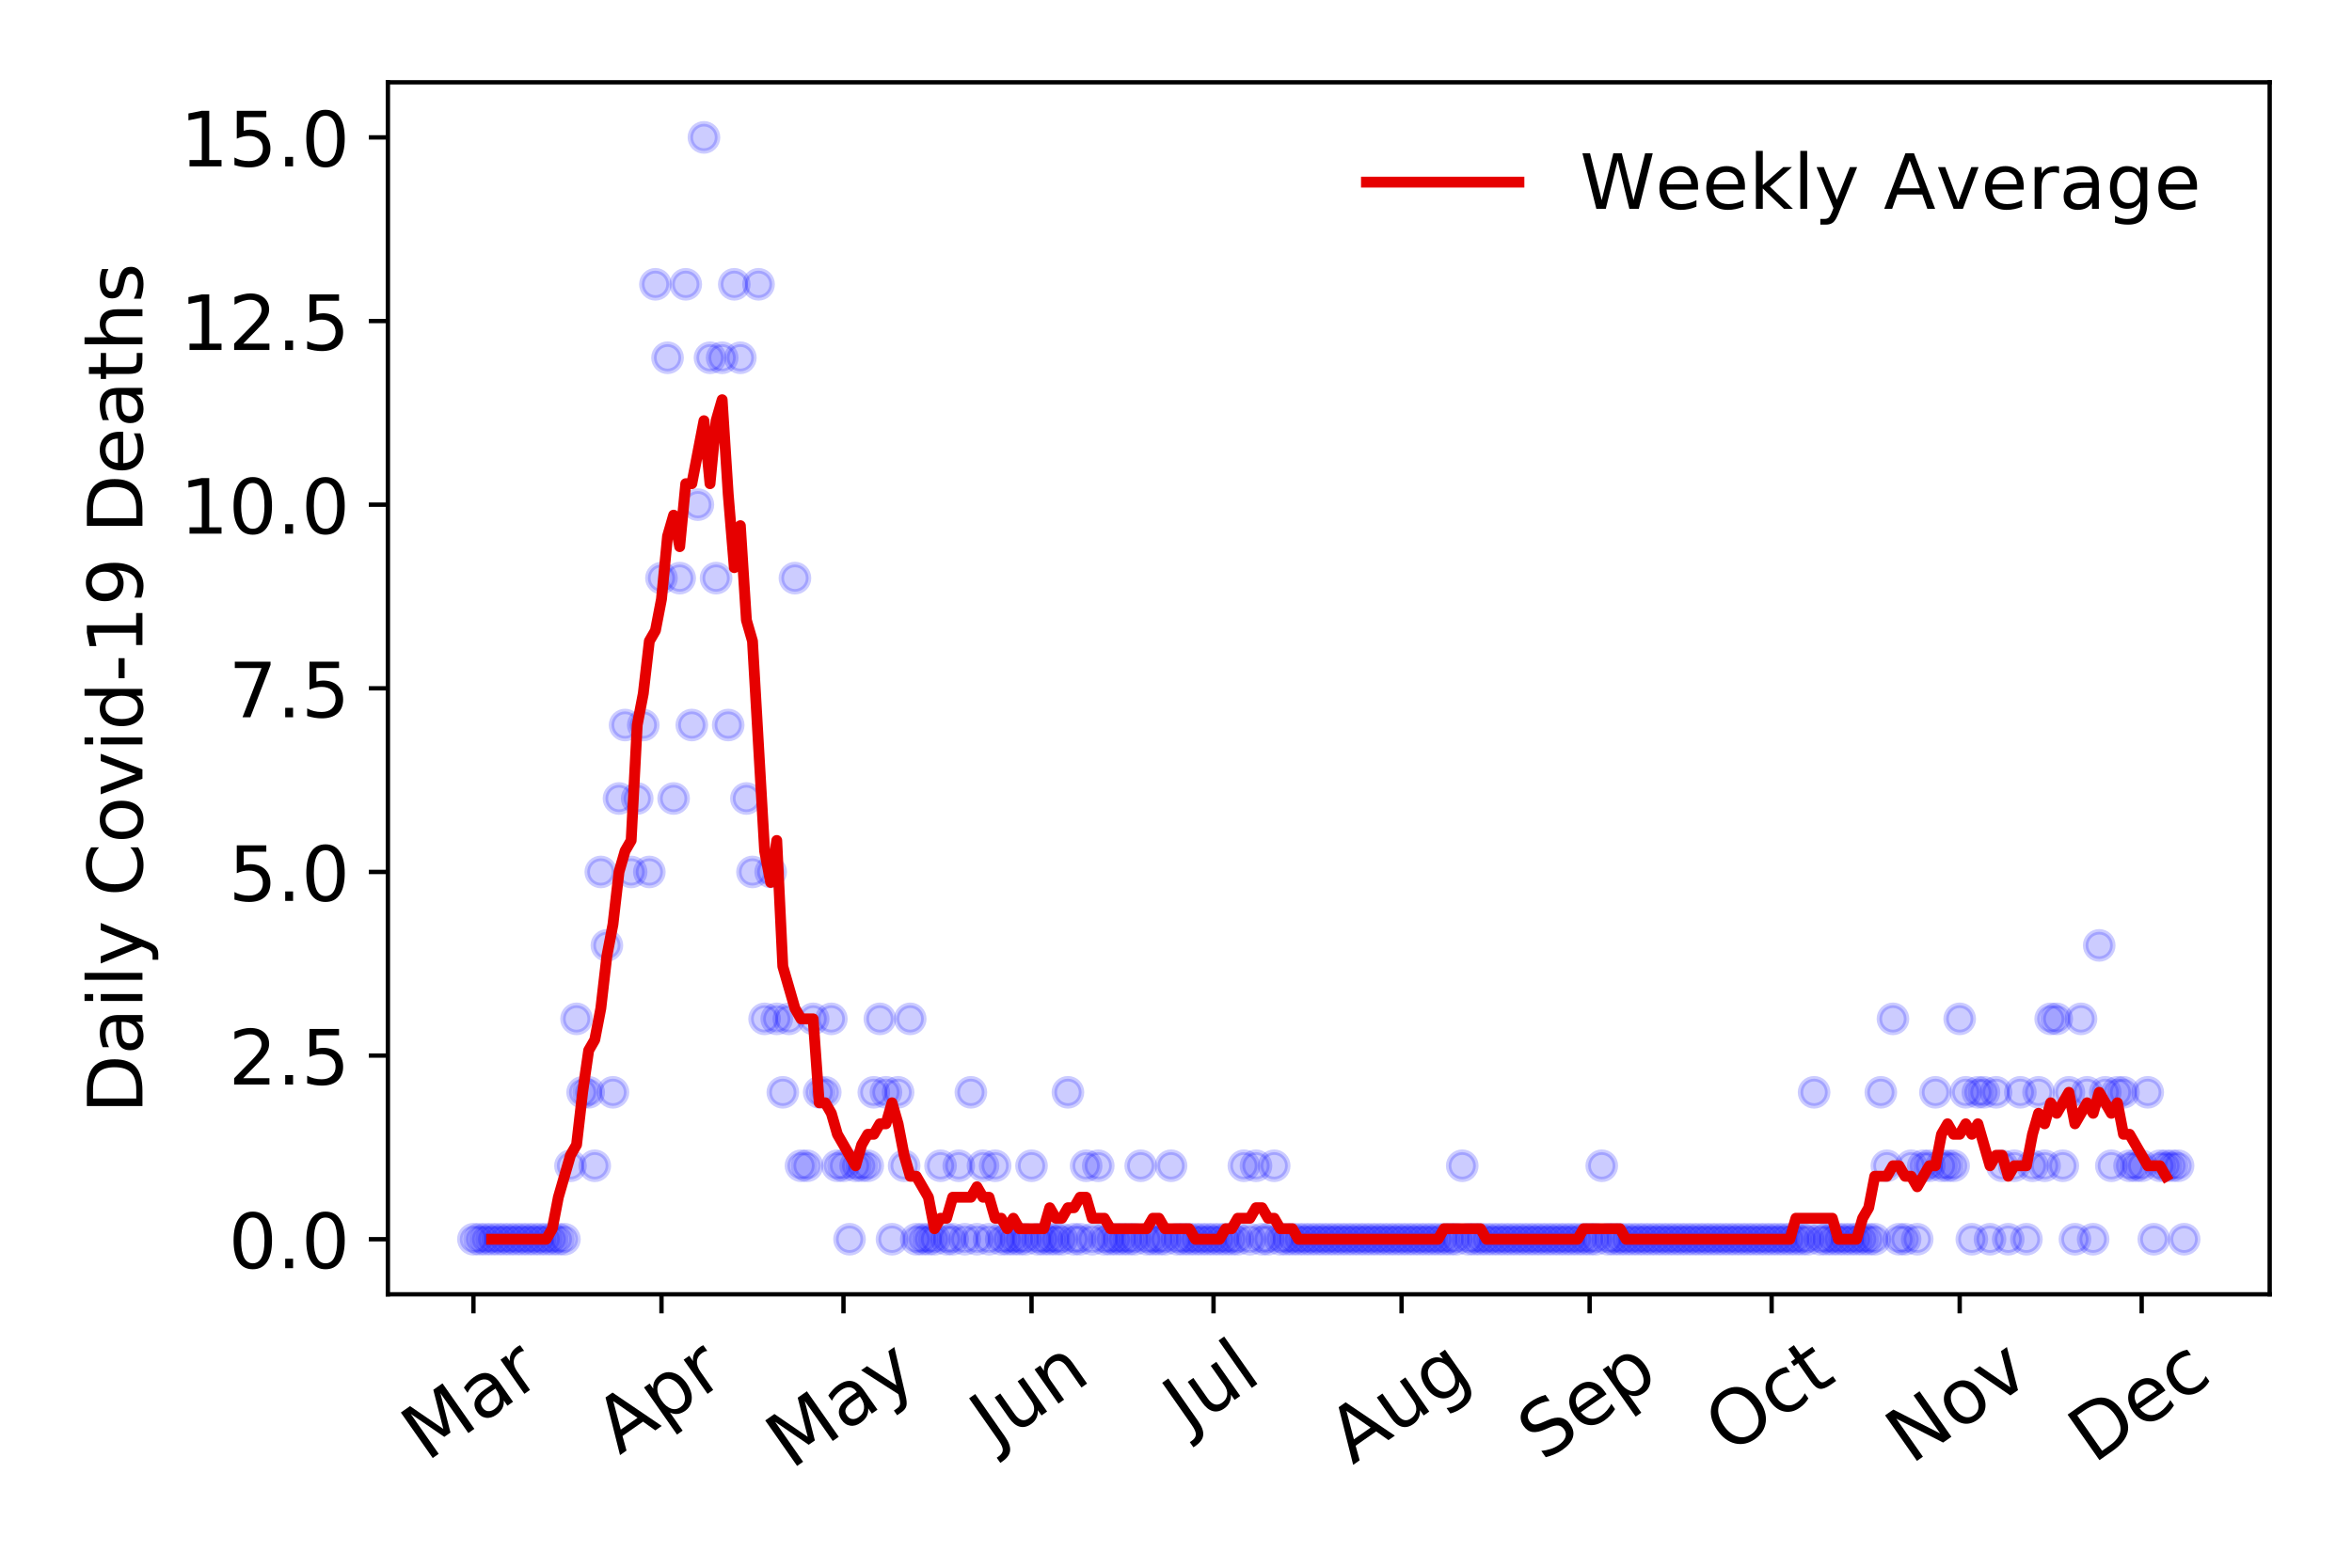 <?xml version="1.0" encoding="utf-8" standalone="no"?>
<!DOCTYPE svg PUBLIC "-//W3C//DTD SVG 1.1//EN"
  "http://www.w3.org/Graphics/SVG/1.1/DTD/svg11.dtd">
<!-- Created with matplotlib (https://matplotlib.org/) -->
<svg height="288pt" version="1.1" viewBox="0 0 432 288" width="432pt" xmlns="http://www.w3.org/2000/svg" xmlns:xlink="http://www.w3.org/1999/xlink">
 <defs>
  <style type="text/css">
*{stroke-linecap:butt;stroke-linejoin:round;}
  </style>
 </defs>
 <g id="figure_1">
  <g id="patch_1">
   <path d="M 0 288 
L 432 288 
L 432 0 
L 0 0 
z
" style="fill:#ffffff;"/>
  </g>
  <g id="axes_1">
   <g id="patch_2">
    <path d="M 71.245 237.778 
L 416.88 237.778 
L 416.88 15.12 
L 71.245 15.12 
z
" style="fill:#ffffff;"/>
   </g>
   <g id="matplotlib.axis_1">
    <g id="xtick_1">
     <g id="line2d_1">
      <defs>
       <path d="M 0 0 
L 0 3.5 
" id="m24e63e10d2" style="stroke:#000000;stroke-width:0.8;"/>
      </defs>
      <g>
       <use style="stroke:#000000;stroke-width:0.8;" x="86.956" xlink:href="#m24e63e10d2" y="237.778"/>
      </g>
     </g>
     <g id="text_1">
      <!-- Mar -->
      <defs>
       <path d="M 9.812 72.906 
L 24.516 72.906 
L 43.109 23.297 
L 61.812 72.906 
L 76.516 72.906 
L 76.516 0 
L 66.891 0 
L 66.891 64.016 
L 48.094 14.016 
L 38.188 14.016 
L 19.391 64.016 
L 19.391 0 
L 9.812 0 
z
" id="DejaVuSans-77"/>
       <path d="M 34.281 27.484 
Q 23.391 27.484 19.188 25 
Q 14.984 22.516 14.984 16.5 
Q 14.984 11.719 18.141 8.906 
Q 21.297 6.109 26.703 6.109 
Q 34.188 6.109 38.703 11.406 
Q 43.219 16.703 43.219 25.484 
L 43.219 27.484 
z
M 52.203 31.203 
L 52.203 0 
L 43.219 0 
L 43.219 8.297 
Q 40.141 3.328 35.547 0.953 
Q 30.953 -1.422 24.312 -1.422 
Q 15.922 -1.422 10.953 3.297 
Q 6 8.016 6 15.922 
Q 6 25.141 12.172 29.828 
Q 18.359 34.516 30.609 34.516 
L 43.219 34.516 
L 43.219 35.406 
Q 43.219 41.609 39.141 45 
Q 35.062 48.391 27.688 48.391 
Q 23 48.391 18.547 47.266 
Q 14.109 46.141 10.016 43.891 
L 10.016 52.203 
Q 14.938 54.109 19.578 55.047 
Q 24.219 56 28.609 56 
Q 40.484 56 46.344 49.844 
Q 52.203 43.703 52.203 31.203 
z
" id="DejaVuSans-97"/>
       <path d="M 41.109 46.297 
Q 39.594 47.172 37.812 47.578 
Q 36.031 48 33.891 48 
Q 26.266 48 22.188 43.047 
Q 18.109 38.094 18.109 28.812 
L 18.109 0 
L 9.078 0 
L 9.078 54.688 
L 18.109 54.688 
L 18.109 46.188 
Q 20.953 51.172 25.484 53.578 
Q 30.031 56 36.531 56 
Q 37.453 56 38.578 55.875 
Q 39.703 55.766 41.062 55.516 
z
" id="DejaVuSans-114"/>
      </defs>
      <g transform="translate(78.353 268.643)rotate(-35)scale(0.14 -0.14)">
       <use xlink:href="#DejaVuSans-77"/>
       <use x="86.279" xlink:href="#DejaVuSans-97"/>
       <use x="147.559" xlink:href="#DejaVuSans-114"/>
      </g>
     </g>
    </g>
    <g id="xtick_2">
     <g id="line2d_2">
      <g>
       <use style="stroke:#000000;stroke-width:0.8;" x="121.497" xlink:href="#m24e63e10d2" y="237.778"/>
      </g>
     </g>
     <g id="text_2">
      <!-- Apr -->
      <defs>
       <path d="M 34.188 63.188 
L 20.797 26.906 
L 47.609 26.906 
z
M 28.609 72.906 
L 39.797 72.906 
L 67.578 0 
L 57.328 0 
L 50.688 18.703 
L 17.828 18.703 
L 11.188 0 
L 0.781 0 
z
" id="DejaVuSans-65"/>
       <path d="M 18.109 8.203 
L 18.109 -20.797 
L 9.078 -20.797 
L 9.078 54.688 
L 18.109 54.688 
L 18.109 46.391 
Q 20.953 51.266 25.266 53.625 
Q 29.594 56 35.594 56 
Q 45.562 56 51.781 48.094 
Q 58.016 40.188 58.016 27.297 
Q 58.016 14.406 51.781 6.484 
Q 45.562 -1.422 35.594 -1.422 
Q 29.594 -1.422 25.266 0.953 
Q 20.953 3.328 18.109 8.203 
z
M 48.688 27.297 
Q 48.688 37.203 44.609 42.844 
Q 40.531 48.484 33.406 48.484 
Q 26.266 48.484 22.188 42.844 
Q 18.109 37.203 18.109 27.297 
Q 18.109 17.391 22.188 11.75 
Q 26.266 6.109 33.406 6.109 
Q 40.531 6.109 44.609 11.75 
Q 48.688 17.391 48.688 27.297 
z
" id="DejaVuSans-112"/>
      </defs>
      <g transform="translate(113.793 267.384)rotate(-35)scale(0.14 -0.14)">
       <use xlink:href="#DejaVuSans-65"/>
       <use x="68.408" xlink:href="#DejaVuSans-112"/>
       <use x="131.885" xlink:href="#DejaVuSans-114"/>
      </g>
     </g>
    </g>
    <g id="xtick_3">
     <g id="line2d_3">
      <g>
       <use style="stroke:#000000;stroke-width:0.8;" x="154.924" xlink:href="#m24e63e10d2" y="237.778"/>
      </g>
     </g>
     <g id="text_3">
      <!-- May -->
      <defs>
       <path d="M 32.172 -5.078 
Q 28.375 -14.844 24.75 -17.812 
Q 21.141 -20.797 15.094 -20.797 
L 7.906 -20.797 
L 7.906 -13.281 
L 13.188 -13.281 
Q 16.891 -13.281 18.938 -11.516 
Q 21 -9.766 23.484 -3.219 
L 25.094 0.875 
L 2.984 54.688 
L 12.5 54.688 
L 29.594 11.922 
L 46.688 54.688 
L 56.203 54.688 
z
" id="DejaVuSans-121"/>
      </defs>
      <g transform="translate(145.284 270.094)rotate(-35)scale(0.14 -0.14)">
       <use xlink:href="#DejaVuSans-77"/>
       <use x="86.279" xlink:href="#DejaVuSans-97"/>
       <use x="147.559" xlink:href="#DejaVuSans-121"/>
      </g>
     </g>
    </g>
    <g id="xtick_4">
     <g id="line2d_4">
      <g>
       <use style="stroke:#000000;stroke-width:0.8;" x="189.465" xlink:href="#m24e63e10d2" y="237.778"/>
      </g>
     </g>
     <g id="text_4">
      <!-- Jun -->
      <defs>
       <path d="M 9.812 72.906 
L 19.672 72.906 
L 19.672 5.078 
Q 19.672 -8.109 14.672 -14.062 
Q 9.672 -20.016 -1.422 -20.016 
L -5.172 -20.016 
L -5.172 -11.719 
L -2.094 -11.719 
Q 4.438 -11.719 7.125 -8.047 
Q 9.812 -4.391 9.812 5.078 
z
" id="DejaVuSans-74"/>
       <path d="M 8.5 21.578 
L 8.5 54.688 
L 17.484 54.688 
L 17.484 21.922 
Q 17.484 14.156 20.5 10.266 
Q 23.531 6.391 29.594 6.391 
Q 36.859 6.391 41.078 11.031 
Q 45.312 15.672 45.312 23.688 
L 45.312 54.688 
L 54.297 54.688 
L 54.297 0 
L 45.312 0 
L 45.312 8.406 
Q 42.047 3.422 37.719 1 
Q 33.406 -1.422 27.688 -1.422 
Q 18.266 -1.422 13.375 4.438 
Q 8.5 10.297 8.5 21.578 
z
M 31.109 56 
z
" id="DejaVuSans-117"/>
       <path d="M 54.891 33.016 
L 54.891 0 
L 45.906 0 
L 45.906 32.719 
Q 45.906 40.484 42.875 44.328 
Q 39.844 48.188 33.797 48.188 
Q 26.516 48.188 22.312 43.547 
Q 18.109 38.922 18.109 30.906 
L 18.109 0 
L 9.078 0 
L 9.078 54.688 
L 18.109 54.688 
L 18.109 46.188 
Q 21.344 51.125 25.703 53.562 
Q 30.078 56 35.797 56 
Q 45.219 56 50.047 50.172 
Q 54.891 44.344 54.891 33.016 
z
" id="DejaVuSans-110"/>
      </defs>
      <g transform="translate(182.721 266.039)rotate(-35)scale(0.14 -0.14)">
       <use xlink:href="#DejaVuSans-74"/>
       <use x="29.492" xlink:href="#DejaVuSans-117"/>
       <use x="92.871" xlink:href="#DejaVuSans-110"/>
      </g>
     </g>
    </g>
    <g id="xtick_5">
     <g id="line2d_5">
      <g>
       <use style="stroke:#000000;stroke-width:0.8;" x="222.892" xlink:href="#m24e63e10d2" y="237.778"/>
      </g>
     </g>
     <g id="text_5">
      <!-- Jul -->
      <defs>
       <path d="M 9.422 75.984 
L 18.406 75.984 
L 18.406 0 
L 9.422 0 
z
" id="DejaVuSans-108"/>
      </defs>
      <g transform="translate(218.189 263.181)rotate(-35)scale(0.14 -0.14)">
       <use xlink:href="#DejaVuSans-74"/>
       <use x="29.492" xlink:href="#DejaVuSans-117"/>
       <use x="92.871" xlink:href="#DejaVuSans-108"/>
      </g>
     </g>
    </g>
    <g id="xtick_6">
     <g id="line2d_6">
      <g>
       <use style="stroke:#000000;stroke-width:0.8;" x="257.433" xlink:href="#m24e63e10d2" y="237.778"/>
      </g>
     </g>
     <g id="text_6">
      <!-- Aug -->
      <defs>
       <path d="M 45.406 27.984 
Q 45.406 37.75 41.375 43.109 
Q 37.359 48.484 30.078 48.484 
Q 22.859 48.484 18.828 43.109 
Q 14.797 37.75 14.797 27.984 
Q 14.797 18.266 18.828 12.891 
Q 22.859 7.516 30.078 7.516 
Q 37.359 7.516 41.375 12.891 
Q 45.406 18.266 45.406 27.984 
z
M 54.391 6.781 
Q 54.391 -7.172 48.188 -13.984 
Q 42 -20.797 29.203 -20.797 
Q 24.469 -20.797 20.266 -20.094 
Q 16.062 -19.391 12.109 -17.922 
L 12.109 -9.188 
Q 16.062 -11.328 19.922 -12.344 
Q 23.781 -13.375 27.781 -13.375 
Q 36.625 -13.375 41.016 -8.766 
Q 45.406 -4.156 45.406 5.172 
L 45.406 9.625 
Q 42.625 4.781 38.281 2.391 
Q 33.938 0 27.875 0 
Q 17.828 0 11.672 7.656 
Q 5.516 15.328 5.516 27.984 
Q 5.516 40.672 11.672 48.328 
Q 17.828 56 27.875 56 
Q 33.938 56 38.281 53.609 
Q 42.625 51.219 45.406 46.391 
L 45.406 54.688 
L 54.391 54.688 
z
" id="DejaVuSans-103"/>
      </defs>
      <g transform="translate(248.452 269.172)rotate(-35)scale(0.14 -0.14)">
       <use xlink:href="#DejaVuSans-65"/>
       <use x="68.408" xlink:href="#DejaVuSans-117"/>
       <use x="131.787" xlink:href="#DejaVuSans-103"/>
      </g>
     </g>
    </g>
    <g id="xtick_7">
     <g id="line2d_7">
      <g>
       <use style="stroke:#000000;stroke-width:0.8;" x="291.975" xlink:href="#m24e63e10d2" y="237.778"/>
      </g>
     </g>
     <g id="text_7">
      <!-- Sep -->
      <defs>
       <path d="M 53.516 70.516 
L 53.516 60.891 
Q 47.906 63.578 42.922 64.891 
Q 37.938 66.219 33.297 66.219 
Q 25.25 66.219 20.875 63.094 
Q 16.5 59.969 16.5 54.203 
Q 16.5 49.359 19.406 46.891 
Q 22.312 44.438 30.422 42.922 
L 36.375 41.703 
Q 47.406 39.594 52.656 34.297 
Q 57.906 29 57.906 20.125 
Q 57.906 9.516 50.797 4.047 
Q 43.703 -1.422 29.984 -1.422 
Q 24.812 -1.422 18.969 -0.25 
Q 13.141 0.922 6.891 3.219 
L 6.891 13.375 
Q 12.891 10.016 18.656 8.297 
Q 24.422 6.594 29.984 6.594 
Q 38.422 6.594 43.016 9.906 
Q 47.609 13.234 47.609 19.391 
Q 47.609 24.75 44.312 27.781 
Q 41.016 30.812 33.5 32.328 
L 27.484 33.5 
Q 16.453 35.688 11.516 40.375 
Q 6.594 45.062 6.594 53.422 
Q 6.594 63.094 13.406 68.656 
Q 20.219 74.219 32.172 74.219 
Q 37.312 74.219 42.625 73.281 
Q 47.953 72.359 53.516 70.516 
z
" id="DejaVuSans-83"/>
       <path d="M 56.203 29.594 
L 56.203 25.203 
L 14.891 25.203 
Q 15.484 15.922 20.484 11.062 
Q 25.484 6.203 34.422 6.203 
Q 39.594 6.203 44.453 7.469 
Q 49.312 8.734 54.109 11.281 
L 54.109 2.781 
Q 49.266 0.734 44.188 -0.344 
Q 39.109 -1.422 33.891 -1.422 
Q 20.797 -1.422 13.156 6.188 
Q 5.516 13.812 5.516 26.812 
Q 5.516 40.234 12.766 48.109 
Q 20.016 56 32.328 56 
Q 43.359 56 49.781 48.891 
Q 56.203 41.797 56.203 29.594 
z
M 47.219 32.234 
Q 47.125 39.594 43.094 43.984 
Q 39.062 48.391 32.422 48.391 
Q 24.906 48.391 20.391 44.141 
Q 15.875 39.891 15.188 32.172 
z
" id="DejaVuSans-101"/>
      </defs>
      <g transform="translate(283.382 268.629)rotate(-35)scale(0.14 -0.14)">
       <use xlink:href="#DejaVuSans-83"/>
       <use x="63.477" xlink:href="#DejaVuSans-101"/>
       <use x="125" xlink:href="#DejaVuSans-112"/>
      </g>
     </g>
    </g>
    <g id="xtick_8">
     <g id="line2d_8">
      <g>
       <use style="stroke:#000000;stroke-width:0.8;" x="325.401" xlink:href="#m24e63e10d2" y="237.778"/>
      </g>
     </g>
     <g id="text_8">
      <!-- Oct -->
      <defs>
       <path d="M 39.406 66.219 
Q 28.656 66.219 22.328 58.203 
Q 16.016 50.203 16.016 36.375 
Q 16.016 22.609 22.328 14.594 
Q 28.656 6.594 39.406 6.594 
Q 50.141 6.594 56.422 14.594 
Q 62.703 22.609 62.703 36.375 
Q 62.703 50.203 56.422 58.203 
Q 50.141 66.219 39.406 66.219 
z
M 39.406 74.219 
Q 54.734 74.219 63.906 63.938 
Q 73.094 53.656 73.094 36.375 
Q 73.094 19.141 63.906 8.859 
Q 54.734 -1.422 39.406 -1.422 
Q 24.031 -1.422 14.812 8.828 
Q 5.609 19.094 5.609 36.375 
Q 5.609 53.656 14.812 63.938 
Q 24.031 74.219 39.406 74.219 
z
" id="DejaVuSans-79"/>
       <path d="M 48.781 52.594 
L 48.781 44.188 
Q 44.969 46.297 41.141 47.344 
Q 37.312 48.391 33.406 48.391 
Q 24.656 48.391 19.812 42.844 
Q 14.984 37.312 14.984 27.297 
Q 14.984 17.281 19.812 11.734 
Q 24.656 6.203 33.406 6.203 
Q 37.312 6.203 41.141 7.25 
Q 44.969 8.297 48.781 10.406 
L 48.781 2.094 
Q 45.016 0.344 40.984 -0.531 
Q 36.969 -1.422 32.422 -1.422 
Q 20.062 -1.422 12.781 6.344 
Q 5.516 14.109 5.516 27.297 
Q 5.516 40.672 12.859 48.328 
Q 20.219 56 33.016 56 
Q 37.156 56 41.109 55.141 
Q 45.062 54.297 48.781 52.594 
z
" id="DejaVuSans-99"/>
       <path d="M 18.312 70.219 
L 18.312 54.688 
L 36.812 54.688 
L 36.812 47.703 
L 18.312 47.703 
L 18.312 18.016 
Q 18.312 11.328 20.141 9.422 
Q 21.969 7.516 27.594 7.516 
L 36.812 7.516 
L 36.812 0 
L 27.594 0 
Q 17.188 0 13.234 3.875 
Q 9.281 7.766 9.281 18.016 
L 9.281 47.703 
L 2.688 47.703 
L 2.688 54.688 
L 9.281 54.688 
L 9.281 70.219 
z
" id="DejaVuSans-116"/>
      </defs>
      <g transform="translate(317.703 267.377)rotate(-35)scale(0.14 -0.14)">
       <use xlink:href="#DejaVuSans-79"/>
       <use x="78.711" xlink:href="#DejaVuSans-99"/>
       <use x="133.691" xlink:href="#DejaVuSans-116"/>
      </g>
     </g>
    </g>
    <g id="xtick_9">
     <g id="line2d_9">
      <g>
       <use style="stroke:#000000;stroke-width:0.8;" x="359.943" xlink:href="#m24e63e10d2" y="237.778"/>
      </g>
     </g>
     <g id="text_9">
      <!-- Nov -->
      <defs>
       <path d="M 9.812 72.906 
L 23.094 72.906 
L 55.422 11.922 
L 55.422 72.906 
L 64.984 72.906 
L 64.984 0 
L 51.703 0 
L 19.391 60.984 
L 19.391 0 
L 9.812 0 
z
" id="DejaVuSans-78"/>
       <path d="M 30.609 48.391 
Q 23.391 48.391 19.188 42.75 
Q 14.984 37.109 14.984 27.297 
Q 14.984 17.484 19.156 11.844 
Q 23.344 6.203 30.609 6.203 
Q 37.797 6.203 41.984 11.859 
Q 46.188 17.531 46.188 27.297 
Q 46.188 37.016 41.984 42.703 
Q 37.797 48.391 30.609 48.391 
z
M 30.609 56 
Q 42.328 56 49.016 48.375 
Q 55.719 40.766 55.719 27.297 
Q 55.719 13.875 49.016 6.219 
Q 42.328 -1.422 30.609 -1.422 
Q 18.844 -1.422 12.172 6.219 
Q 5.516 13.875 5.516 27.297 
Q 5.516 40.766 12.172 48.375 
Q 18.844 56 30.609 56 
z
" id="DejaVuSans-111"/>
       <path d="M 2.984 54.688 
L 12.5 54.688 
L 29.594 8.797 
L 46.688 54.688 
L 56.203 54.688 
L 35.688 0 
L 23.484 0 
z
" id="DejaVuSans-118"/>
      </defs>
      <g transform="translate(350.966 269.166)rotate(-35)scale(0.14 -0.14)">
       <use xlink:href="#DejaVuSans-78"/>
       <use x="74.805" xlink:href="#DejaVuSans-111"/>
       <use x="135.986" xlink:href="#DejaVuSans-118"/>
      </g>
     </g>
    </g>
    <g id="xtick_10">
     <g id="line2d_10">
      <g>
       <use style="stroke:#000000;stroke-width:0.8;" x="393.37" xlink:href="#m24e63e10d2" y="237.778"/>
      </g>
     </g>
     <g id="text_10">
      <!-- Dec -->
      <defs>
       <path d="M 19.672 64.797 
L 19.672 8.109 
L 31.594 8.109 
Q 46.688 8.109 53.688 14.938 
Q 60.688 21.781 60.688 36.531 
Q 60.688 51.172 53.688 57.984 
Q 46.688 64.797 31.594 64.797 
z
M 9.812 72.906 
L 30.078 72.906 
Q 51.266 72.906 61.172 64.094 
Q 71.094 55.281 71.094 36.531 
Q 71.094 17.672 61.125 8.828 
Q 51.172 0 30.078 0 
L 9.812 0 
z
" id="DejaVuSans-68"/>
      </defs>
      <g transform="translate(384.489 269.032)rotate(-35)scale(0.14 -0.14)">
       <use xlink:href="#DejaVuSans-68"/>
       <use x="77.002" xlink:href="#DejaVuSans-101"/>
       <use x="138.525" xlink:href="#DejaVuSans-99"/>
      </g>
     </g>
    </g>
   </g>
   <g id="matplotlib.axis_2">
    <g id="ytick_1">
     <g id="line2d_11">
      <defs>
       <path d="M 0 0 
L -3.5 0 
" id="me40e280a0c" style="stroke:#000000;stroke-width:0.8;"/>
      </defs>
      <g>
       <use style="stroke:#000000;stroke-width:0.8;" x="71.245" xlink:href="#me40e280a0c" y="227.657"/>
      </g>
     </g>
     <g id="text_11">
      <!-- 0.0 -->
      <defs>
       <path d="M 31.781 66.406 
Q 24.172 66.406 20.328 58.906 
Q 16.5 51.422 16.5 36.375 
Q 16.5 21.391 20.328 13.891 
Q 24.172 6.391 31.781 6.391 
Q 39.453 6.391 43.281 13.891 
Q 47.125 21.391 47.125 36.375 
Q 47.125 51.422 43.281 58.906 
Q 39.453 66.406 31.781 66.406 
z
M 31.781 74.219 
Q 44.047 74.219 50.516 64.516 
Q 56.984 54.828 56.984 36.375 
Q 56.984 17.969 50.516 8.266 
Q 44.047 -1.422 31.781 -1.422 
Q 19.531 -1.422 13.062 8.266 
Q 6.594 17.969 6.594 36.375 
Q 6.594 54.828 13.062 64.516 
Q 19.531 74.219 31.781 74.219 
z
" id="DejaVuSans-48"/>
       <path d="M 10.688 12.406 
L 21 12.406 
L 21 0 
L 10.688 0 
z
" id="DejaVuSans-46"/>
      </defs>
      <g transform="translate(41.981 232.976)scale(0.14 -0.14)">
       <use xlink:href="#DejaVuSans-48"/>
       <use x="63.623" xlink:href="#DejaVuSans-46"/>
       <use x="95.41" xlink:href="#DejaVuSans-48"/>
      </g>
     </g>
    </g>
    <g id="ytick_2">
     <g id="line2d_12">
      <g>
       <use style="stroke:#000000;stroke-width:0.8;" x="71.245" xlink:href="#me40e280a0c" y="193.921"/>
      </g>
     </g>
     <g id="text_12">
      <!-- 2.5 -->
      <defs>
       <path d="M 19.188 8.297 
L 53.609 8.297 
L 53.609 0 
L 7.328 0 
L 7.328 8.297 
Q 12.938 14.109 22.625 23.891 
Q 32.328 33.688 34.812 36.531 
Q 39.547 41.844 41.422 45.531 
Q 43.312 49.219 43.312 52.781 
Q 43.312 58.594 39.234 62.25 
Q 35.156 65.922 28.609 65.922 
Q 23.969 65.922 18.812 64.312 
Q 13.672 62.703 7.812 59.422 
L 7.812 69.391 
Q 13.766 71.781 18.938 73 
Q 24.125 74.219 28.422 74.219 
Q 39.75 74.219 46.484 68.547 
Q 53.219 62.891 53.219 53.422 
Q 53.219 48.922 51.531 44.891 
Q 49.859 40.875 45.406 35.406 
Q 44.188 33.984 37.641 27.219 
Q 31.109 20.453 19.188 8.297 
z
" id="DejaVuSans-50"/>
       <path d="M 10.797 72.906 
L 49.516 72.906 
L 49.516 64.594 
L 19.828 64.594 
L 19.828 46.734 
Q 21.969 47.469 24.109 47.828 
Q 26.266 48.188 28.422 48.188 
Q 40.625 48.188 47.75 41.5 
Q 54.891 34.812 54.891 23.391 
Q 54.891 11.625 47.562 5.094 
Q 40.234 -1.422 26.906 -1.422 
Q 22.312 -1.422 17.547 -0.641 
Q 12.797 0.141 7.719 1.703 
L 7.719 11.625 
Q 12.109 9.234 16.797 8.062 
Q 21.484 6.891 26.703 6.891 
Q 35.156 6.891 40.078 11.328 
Q 45.016 15.766 45.016 23.391 
Q 45.016 31 40.078 35.438 
Q 35.156 39.891 26.703 39.891 
Q 22.75 39.891 18.812 39.016 
Q 14.891 38.141 10.797 36.281 
z
" id="DejaVuSans-53"/>
      </defs>
      <g transform="translate(41.981 199.24)scale(0.14 -0.14)">
       <use xlink:href="#DejaVuSans-50"/>
       <use x="63.623" xlink:href="#DejaVuSans-46"/>
       <use x="95.41" xlink:href="#DejaVuSans-53"/>
      </g>
     </g>
    </g>
    <g id="ytick_3">
     <g id="line2d_13">
      <g>
       <use style="stroke:#000000;stroke-width:0.8;" x="71.245" xlink:href="#me40e280a0c" y="160.185"/>
      </g>
     </g>
     <g id="text_13">
      <!-- 5.0 -->
      <g transform="translate(41.981 165.504)scale(0.14 -0.14)">
       <use xlink:href="#DejaVuSans-53"/>
       <use x="63.623" xlink:href="#DejaVuSans-46"/>
       <use x="95.41" xlink:href="#DejaVuSans-48"/>
      </g>
     </g>
    </g>
    <g id="ytick_4">
     <g id="line2d_14">
      <g>
       <use style="stroke:#000000;stroke-width:0.8;" x="71.245" xlink:href="#me40e280a0c" y="126.449"/>
      </g>
     </g>
     <g id="text_14">
      <!-- 7.5 -->
      <defs>
       <path d="M 8.203 72.906 
L 55.078 72.906 
L 55.078 68.703 
L 28.609 0 
L 18.312 0 
L 43.219 64.594 
L 8.203 64.594 
z
" id="DejaVuSans-55"/>
      </defs>
      <g transform="translate(41.981 131.768)scale(0.14 -0.14)">
       <use xlink:href="#DejaVuSans-55"/>
       <use x="63.623" xlink:href="#DejaVuSans-46"/>
       <use x="95.41" xlink:href="#DejaVuSans-53"/>
      </g>
     </g>
    </g>
    <g id="ytick_5">
     <g id="line2d_15">
      <g>
       <use style="stroke:#000000;stroke-width:0.8;" x="71.245" xlink:href="#me40e280a0c" y="92.713"/>
      </g>
     </g>
     <g id="text_15">
      <!-- 10.0 -->
      <defs>
       <path d="M 12.406 8.297 
L 28.516 8.297 
L 28.516 63.922 
L 10.984 60.406 
L 10.984 69.391 
L 28.422 72.906 
L 38.281 72.906 
L 38.281 8.297 
L 54.391 8.297 
L 54.391 0 
L 12.406 0 
z
" id="DejaVuSans-49"/>
      </defs>
      <g transform="translate(33.073 98.032)scale(0.14 -0.14)">
       <use xlink:href="#DejaVuSans-49"/>
       <use x="63.623" xlink:href="#DejaVuSans-48"/>
       <use x="127.246" xlink:href="#DejaVuSans-46"/>
       <use x="159.033" xlink:href="#DejaVuSans-48"/>
      </g>
     </g>
    </g>
    <g id="ytick_6">
     <g id="line2d_16">
      <g>
       <use style="stroke:#000000;stroke-width:0.8;" x="71.245" xlink:href="#me40e280a0c" y="58.977"/>
      </g>
     </g>
     <g id="text_16">
      <!-- 12.5 -->
      <g transform="translate(33.073 64.296)scale(0.14 -0.14)">
       <use xlink:href="#DejaVuSans-49"/>
       <use x="63.623" xlink:href="#DejaVuSans-50"/>
       <use x="127.246" xlink:href="#DejaVuSans-46"/>
       <use x="159.033" xlink:href="#DejaVuSans-53"/>
      </g>
     </g>
    </g>
    <g id="ytick_7">
     <g id="line2d_17">
      <g>
       <use style="stroke:#000000;stroke-width:0.8;" x="71.245" xlink:href="#me40e280a0c" y="25.241"/>
      </g>
     </g>
     <g id="text_17">
      <!-- 15.0 -->
      <g transform="translate(33.073 30.56)scale(0.14 -0.14)">
       <use xlink:href="#DejaVuSans-49"/>
       <use x="63.623" xlink:href="#DejaVuSans-53"/>
       <use x="127.246" xlink:href="#DejaVuSans-46"/>
       <use x="159.033" xlink:href="#DejaVuSans-48"/>
      </g>
     </g>
    </g>
    <g id="text_18">
     <!-- Daily Covid-19 Deaths -->
     <defs>
      <path d="M 9.422 54.688 
L 18.406 54.688 
L 18.406 0 
L 9.422 0 
z
M 9.422 75.984 
L 18.406 75.984 
L 18.406 64.594 
L 9.422 64.594 
z
" id="DejaVuSans-105"/>
      <path id="DejaVuSans-32"/>
      <path d="M 64.406 67.281 
L 64.406 56.891 
Q 59.422 61.531 53.781 63.812 
Q 48.141 66.109 41.797 66.109 
Q 29.297 66.109 22.656 58.469 
Q 16.016 50.828 16.016 36.375 
Q 16.016 21.969 22.656 14.328 
Q 29.297 6.688 41.797 6.688 
Q 48.141 6.688 53.781 8.984 
Q 59.422 11.281 64.406 15.922 
L 64.406 5.609 
Q 59.234 2.094 53.438 0.328 
Q 47.656 -1.422 41.219 -1.422 
Q 24.656 -1.422 15.125 8.703 
Q 5.609 18.844 5.609 36.375 
Q 5.609 53.953 15.125 64.078 
Q 24.656 74.219 41.219 74.219 
Q 47.75 74.219 53.531 72.484 
Q 59.328 70.75 64.406 67.281 
z
" id="DejaVuSans-67"/>
      <path d="M 45.406 46.391 
L 45.406 75.984 
L 54.391 75.984 
L 54.391 0 
L 45.406 0 
L 45.406 8.203 
Q 42.578 3.328 38.25 0.953 
Q 33.938 -1.422 27.875 -1.422 
Q 17.969 -1.422 11.734 6.484 
Q 5.516 14.406 5.516 27.297 
Q 5.516 40.188 11.734 48.094 
Q 17.969 56 27.875 56 
Q 33.938 56 38.25 53.625 
Q 42.578 51.266 45.406 46.391 
z
M 14.797 27.297 
Q 14.797 17.391 18.875 11.75 
Q 22.953 6.109 30.078 6.109 
Q 37.203 6.109 41.297 11.75 
Q 45.406 17.391 45.406 27.297 
Q 45.406 37.203 41.297 42.844 
Q 37.203 48.484 30.078 48.484 
Q 22.953 48.484 18.875 42.844 
Q 14.797 37.203 14.797 27.297 
z
" id="DejaVuSans-100"/>
      <path d="M 4.891 31.391 
L 31.203 31.391 
L 31.203 23.391 
L 4.891 23.391 
z
" id="DejaVuSans-45"/>
      <path d="M 10.984 1.516 
L 10.984 10.5 
Q 14.703 8.734 18.5 7.812 
Q 22.312 6.891 25.984 6.891 
Q 35.75 6.891 40.891 13.453 
Q 46.047 20.016 46.781 33.406 
Q 43.953 29.203 39.594 26.953 
Q 35.25 24.703 29.984 24.703 
Q 19.047 24.703 12.672 31.312 
Q 6.297 37.938 6.297 49.422 
Q 6.297 60.641 12.938 67.422 
Q 19.578 74.219 30.609 74.219 
Q 43.266 74.219 49.922 64.516 
Q 56.594 54.828 56.594 36.375 
Q 56.594 19.141 48.406 8.859 
Q 40.234 -1.422 26.422 -1.422 
Q 22.703 -1.422 18.891 -0.688 
Q 15.094 0.047 10.984 1.516 
z
M 30.609 32.422 
Q 37.25 32.422 41.125 36.953 
Q 45.016 41.5 45.016 49.422 
Q 45.016 57.281 41.125 61.844 
Q 37.25 66.406 30.609 66.406 
Q 23.969 66.406 20.094 61.844 
Q 16.219 57.281 16.219 49.422 
Q 16.219 41.5 20.094 36.953 
Q 23.969 32.422 30.609 32.422 
z
" id="DejaVuSans-57"/>
      <path d="M 54.891 33.016 
L 54.891 0 
L 45.906 0 
L 45.906 32.719 
Q 45.906 40.484 42.875 44.328 
Q 39.844 48.188 33.797 48.188 
Q 26.516 48.188 22.312 43.547 
Q 18.109 38.922 18.109 30.906 
L 18.109 0 
L 9.078 0 
L 9.078 75.984 
L 18.109 75.984 
L 18.109 46.188 
Q 21.344 51.125 25.703 53.562 
Q 30.078 56 35.797 56 
Q 45.219 56 50.047 50.172 
Q 54.891 44.344 54.891 33.016 
z
" id="DejaVuSans-104"/>
      <path d="M 44.281 53.078 
L 44.281 44.578 
Q 40.484 46.531 36.375 47.5 
Q 32.281 48.484 27.875 48.484 
Q 21.188 48.484 17.844 46.438 
Q 14.5 44.391 14.5 40.281 
Q 14.5 37.156 16.891 35.375 
Q 19.281 33.594 26.516 31.984 
L 29.594 31.297 
Q 39.156 29.25 43.188 25.516 
Q 47.219 21.781 47.219 15.094 
Q 47.219 7.469 41.188 3.016 
Q 35.156 -1.422 24.609 -1.422 
Q 20.219 -1.422 15.453 -0.562 
Q 10.688 0.297 5.422 2 
L 5.422 11.281 
Q 10.406 8.688 15.234 7.391 
Q 20.062 6.109 24.812 6.109 
Q 31.156 6.109 34.562 8.281 
Q 37.984 10.453 37.984 14.406 
Q 37.984 18.062 35.516 20.016 
Q 33.062 21.969 24.703 23.781 
L 21.578 24.516 
Q 13.234 26.266 9.516 29.906 
Q 5.812 33.547 5.812 39.891 
Q 5.812 47.609 11.281 51.797 
Q 16.75 56 26.812 56 
Q 31.781 56 36.172 55.266 
Q 40.578 54.547 44.281 53.078 
z
" id="DejaVuSans-115"/>
     </defs>
     <g transform="translate(26.162 204.56)rotate(-90)scale(0.14 -0.14)">
      <use xlink:href="#DejaVuSans-68"/>
      <use x="77.002" xlink:href="#DejaVuSans-97"/>
      <use x="138.281" xlink:href="#DejaVuSans-105"/>
      <use x="166.064" xlink:href="#DejaVuSans-108"/>
      <use x="193.848" xlink:href="#DejaVuSans-121"/>
      <use x="253.027" xlink:href="#DejaVuSans-32"/>
      <use x="284.814" xlink:href="#DejaVuSans-67"/>
      <use x="354.639" xlink:href="#DejaVuSans-111"/>
      <use x="415.82" xlink:href="#DejaVuSans-118"/>
      <use x="475" xlink:href="#DejaVuSans-105"/>
      <use x="502.783" xlink:href="#DejaVuSans-100"/>
      <use x="566.26" xlink:href="#DejaVuSans-45"/>
      <use x="602.344" xlink:href="#DejaVuSans-49"/>
      <use x="665.967" xlink:href="#DejaVuSans-57"/>
      <use x="729.59" xlink:href="#DejaVuSans-32"/>
      <use x="761.377" xlink:href="#DejaVuSans-68"/>
      <use x="838.379" xlink:href="#DejaVuSans-101"/>
      <use x="899.902" xlink:href="#DejaVuSans-97"/>
      <use x="961.182" xlink:href="#DejaVuSans-116"/>
      <use x="1000.391" xlink:href="#DejaVuSans-104"/>
      <use x="1063.77" xlink:href="#DejaVuSans-115"/>
     </g>
    </g>
   </g>
   <g id="line2d_18">
    <defs>
     <path d="M 0 2.5 
C 0.663 2.5 1.299 2.237 1.768 1.768 
C 2.237 1.299 2.5 0.663 2.5 0 
C 2.5 -0.663 2.237 -1.299 1.768 -1.768 
C 1.299 -2.237 0.663 -2.5 0 -2.5 
C -0.663 -2.5 -1.299 -2.237 -1.768 -1.768 
C -2.237 -1.299 -2.5 -0.663 -2.5 0 
C -2.5 0.663 -2.237 1.299 -1.768 1.768 
C -1.299 2.237 -0.663 2.5 0 2.5 
z
" id="m34dc185c9e" style="stroke:#0000ff;stroke-opacity:0.2;"/>
    </defs>
    <g clip-path="url(#pe1d8508fc4)">
     <use style="fill:#0000ff;fill-opacity:0.2;stroke:#0000ff;stroke-opacity:0.2;" x="86.956" xlink:href="#m34dc185c9e" y="227.657"/>
     <use style="fill:#0000ff;fill-opacity:0.2;stroke:#0000ff;stroke-opacity:0.2;" x="88.07" xlink:href="#m34dc185c9e" y="227.657"/>
     <use style="fill:#0000ff;fill-opacity:0.2;stroke:#0000ff;stroke-opacity:0.2;" x="89.184" xlink:href="#m34dc185c9e" y="227.657"/>
     <use style="fill:#0000ff;fill-opacity:0.2;stroke:#0000ff;stroke-opacity:0.2;" x="90.298" xlink:href="#m34dc185c9e" y="227.657"/>
     <use style="fill:#0000ff;fill-opacity:0.2;stroke:#0000ff;stroke-opacity:0.2;" x="91.413" xlink:href="#m34dc185c9e" y="227.657"/>
     <use style="fill:#0000ff;fill-opacity:0.2;stroke:#0000ff;stroke-opacity:0.2;" x="92.527" xlink:href="#m34dc185c9e" y="227.657"/>
     <use style="fill:#0000ff;fill-opacity:0.2;stroke:#0000ff;stroke-opacity:0.2;" x="93.641" xlink:href="#m34dc185c9e" y="227.657"/>
     <use style="fill:#0000ff;fill-opacity:0.2;stroke:#0000ff;stroke-opacity:0.2;" x="94.755" xlink:href="#m34dc185c9e" y="227.657"/>
     <use style="fill:#0000ff;fill-opacity:0.2;stroke:#0000ff;stroke-opacity:0.2;" x="95.87" xlink:href="#m34dc185c9e" y="227.657"/>
     <use style="fill:#0000ff;fill-opacity:0.2;stroke:#0000ff;stroke-opacity:0.2;" x="96.984" xlink:href="#m34dc185c9e" y="227.657"/>
     <use style="fill:#0000ff;fill-opacity:0.2;stroke:#0000ff;stroke-opacity:0.2;" x="98.098" xlink:href="#m34dc185c9e" y="227.657"/>
     <use style="fill:#0000ff;fill-opacity:0.2;stroke:#0000ff;stroke-opacity:0.2;" x="99.212" xlink:href="#m34dc185c9e" y="227.657"/>
     <use style="fill:#0000ff;fill-opacity:0.2;stroke:#0000ff;stroke-opacity:0.2;" x="100.326" xlink:href="#m34dc185c9e" y="227.657"/>
     <use style="fill:#0000ff;fill-opacity:0.2;stroke:#0000ff;stroke-opacity:0.2;" x="101.441" xlink:href="#m34dc185c9e" y="227.657"/>
     <use style="fill:#0000ff;fill-opacity:0.2;stroke:#0000ff;stroke-opacity:0.2;" x="102.555" xlink:href="#m34dc185c9e" y="227.657"/>
     <use style="fill:#0000ff;fill-opacity:0.2;stroke:#0000ff;stroke-opacity:0.2;" x="103.669" xlink:href="#m34dc185c9e" y="227.657"/>
     <use style="fill:#0000ff;fill-opacity:0.2;stroke:#0000ff;stroke-opacity:0.2;" x="104.783" xlink:href="#m34dc185c9e" y="214.163"/>
     <use style="fill:#0000ff;fill-opacity:0.2;stroke:#0000ff;stroke-opacity:0.2;" x="105.898" xlink:href="#m34dc185c9e" y="187.174"/>
     <use style="fill:#0000ff;fill-opacity:0.2;stroke:#0000ff;stroke-opacity:0.2;" x="107.012" xlink:href="#m34dc185c9e" y="200.668"/>
     <use style="fill:#0000ff;fill-opacity:0.2;stroke:#0000ff;stroke-opacity:0.2;" x="108.126" xlink:href="#m34dc185c9e" y="200.668"/>
     <use style="fill:#0000ff;fill-opacity:0.2;stroke:#0000ff;stroke-opacity:0.2;" x="109.24" xlink:href="#m34dc185c9e" y="214.163"/>
     <use style="fill:#0000ff;fill-opacity:0.2;stroke:#0000ff;stroke-opacity:0.2;" x="110.355" xlink:href="#m34dc185c9e" y="160.185"/>
     <use style="fill:#0000ff;fill-opacity:0.2;stroke:#0000ff;stroke-opacity:0.2;" x="111.469" xlink:href="#m34dc185c9e" y="173.68"/>
     <use style="fill:#0000ff;fill-opacity:0.2;stroke:#0000ff;stroke-opacity:0.2;" x="112.583" xlink:href="#m34dc185c9e" y="200.668"/>
     <use style="fill:#0000ff;fill-opacity:0.2;stroke:#0000ff;stroke-opacity:0.2;" x="113.697" xlink:href="#m34dc185c9e" y="146.691"/>
     <use style="fill:#0000ff;fill-opacity:0.2;stroke:#0000ff;stroke-opacity:0.2;" x="114.812" xlink:href="#m34dc185c9e" y="133.196"/>
     <use style="fill:#0000ff;fill-opacity:0.2;stroke:#0000ff;stroke-opacity:0.2;" x="115.926" xlink:href="#m34dc185c9e" y="160.185"/>
     <use style="fill:#0000ff;fill-opacity:0.2;stroke:#0000ff;stroke-opacity:0.2;" x="117.04" xlink:href="#m34dc185c9e" y="146.691"/>
     <use style="fill:#0000ff;fill-opacity:0.2;stroke:#0000ff;stroke-opacity:0.2;" x="118.154" xlink:href="#m34dc185c9e" y="133.196"/>
     <use style="fill:#0000ff;fill-opacity:0.2;stroke:#0000ff;stroke-opacity:0.2;" x="119.268" xlink:href="#m34dc185c9e" y="160.185"/>
     <use style="fill:#0000ff;fill-opacity:0.2;stroke:#0000ff;stroke-opacity:0.2;" x="120.383" xlink:href="#m34dc185c9e" y="52.23"/>
     <use style="fill:#0000ff;fill-opacity:0.2;stroke:#0000ff;stroke-opacity:0.2;" x="121.497" xlink:href="#m34dc185c9e" y="106.207"/>
     <use style="fill:#0000ff;fill-opacity:0.2;stroke:#0000ff;stroke-opacity:0.2;" x="122.611" xlink:href="#m34dc185c9e" y="65.724"/>
     <use style="fill:#0000ff;fill-opacity:0.2;stroke:#0000ff;stroke-opacity:0.2;" x="123.725" xlink:href="#m34dc185c9e" y="146.691"/>
     <use style="fill:#0000ff;fill-opacity:0.2;stroke:#0000ff;stroke-opacity:0.2;" x="124.84" xlink:href="#m34dc185c9e" y="106.207"/>
     <use style="fill:#0000ff;fill-opacity:0.2;stroke:#0000ff;stroke-opacity:0.2;" x="125.954" xlink:href="#m34dc185c9e" y="52.23"/>
     <use style="fill:#0000ff;fill-opacity:0.2;stroke:#0000ff;stroke-opacity:0.2;" x="127.068" xlink:href="#m34dc185c9e" y="133.196"/>
     <use style="fill:#0000ff;fill-opacity:0.2;stroke:#0000ff;stroke-opacity:0.2;" x="128.182" xlink:href="#m34dc185c9e" y="92.713"/>
     <use style="fill:#0000ff;fill-opacity:0.2;stroke:#0000ff;stroke-opacity:0.2;" x="129.297" xlink:href="#m34dc185c9e" y="25.241"/>
     <use style="fill:#0000ff;fill-opacity:0.2;stroke:#0000ff;stroke-opacity:0.2;" x="130.411" xlink:href="#m34dc185c9e" y="65.724"/>
     <use style="fill:#0000ff;fill-opacity:0.2;stroke:#0000ff;stroke-opacity:0.2;" x="131.525" xlink:href="#m34dc185c9e" y="106.207"/>
     <use style="fill:#0000ff;fill-opacity:0.2;stroke:#0000ff;stroke-opacity:0.2;" x="132.639" xlink:href="#m34dc185c9e" y="65.724"/>
     <use style="fill:#0000ff;fill-opacity:0.2;stroke:#0000ff;stroke-opacity:0.2;" x="133.753" xlink:href="#m34dc185c9e" y="133.196"/>
     <use style="fill:#0000ff;fill-opacity:0.2;stroke:#0000ff;stroke-opacity:0.2;" x="134.868" xlink:href="#m34dc185c9e" y="52.23"/>
     <use style="fill:#0000ff;fill-opacity:0.2;stroke:#0000ff;stroke-opacity:0.2;" x="135.982" xlink:href="#m34dc185c9e" y="65.724"/>
     <use style="fill:#0000ff;fill-opacity:0.2;stroke:#0000ff;stroke-opacity:0.2;" x="137.096" xlink:href="#m34dc185c9e" y="146.691"/>
     <use style="fill:#0000ff;fill-opacity:0.2;stroke:#0000ff;stroke-opacity:0.2;" x="138.21" xlink:href="#m34dc185c9e" y="160.185"/>
     <use style="fill:#0000ff;fill-opacity:0.2;stroke:#0000ff;stroke-opacity:0.2;" x="139.325" xlink:href="#m34dc185c9e" y="52.23"/>
     <use style="fill:#0000ff;fill-opacity:0.2;stroke:#0000ff;stroke-opacity:0.2;" x="140.439" xlink:href="#m34dc185c9e" y="187.174"/>
     <use style="fill:#0000ff;fill-opacity:0.2;stroke:#0000ff;stroke-opacity:0.2;" x="141.553" xlink:href="#m34dc185c9e" y="160.185"/>
     <use style="fill:#0000ff;fill-opacity:0.2;stroke:#0000ff;stroke-opacity:0.2;" x="142.667" xlink:href="#m34dc185c9e" y="187.174"/>
     <use style="fill:#0000ff;fill-opacity:0.2;stroke:#0000ff;stroke-opacity:0.2;" x="143.782" xlink:href="#m34dc185c9e" y="200.668"/>
     <use style="fill:#0000ff;fill-opacity:0.2;stroke:#0000ff;stroke-opacity:0.2;" x="144.896" xlink:href="#m34dc185c9e" y="187.174"/>
     <use style="fill:#0000ff;fill-opacity:0.2;stroke:#0000ff;stroke-opacity:0.2;" x="146.01" xlink:href="#m34dc185c9e" y="106.207"/>
     <use style="fill:#0000ff;fill-opacity:0.2;stroke:#0000ff;stroke-opacity:0.2;" x="147.124" xlink:href="#m34dc185c9e" y="214.163"/>
     <use style="fill:#0000ff;fill-opacity:0.2;stroke:#0000ff;stroke-opacity:0.2;" x="148.238" xlink:href="#m34dc185c9e" y="214.163"/>
     <use style="fill:#0000ff;fill-opacity:0.2;stroke:#0000ff;stroke-opacity:0.2;" x="149.353" xlink:href="#m34dc185c9e" y="187.174"/>
     <use style="fill:#0000ff;fill-opacity:0.2;stroke:#0000ff;stroke-opacity:0.2;" x="150.467" xlink:href="#m34dc185c9e" y="200.668"/>
     <use style="fill:#0000ff;fill-opacity:0.2;stroke:#0000ff;stroke-opacity:0.2;" x="151.581" xlink:href="#m34dc185c9e" y="200.668"/>
     <use style="fill:#0000ff;fill-opacity:0.2;stroke:#0000ff;stroke-opacity:0.2;" x="152.695" xlink:href="#m34dc185c9e" y="187.174"/>
     <use style="fill:#0000ff;fill-opacity:0.2;stroke:#0000ff;stroke-opacity:0.2;" x="153.81" xlink:href="#m34dc185c9e" y="214.163"/>
     <use style="fill:#0000ff;fill-opacity:0.2;stroke:#0000ff;stroke-opacity:0.2;" x="154.924" xlink:href="#m34dc185c9e" y="214.163"/>
     <use style="fill:#0000ff;fill-opacity:0.2;stroke:#0000ff;stroke-opacity:0.2;" x="156.038" xlink:href="#m34dc185c9e" y="227.657"/>
     <use style="fill:#0000ff;fill-opacity:0.2;stroke:#0000ff;stroke-opacity:0.2;" x="157.152" xlink:href="#m34dc185c9e" y="214.163"/>
     <use style="fill:#0000ff;fill-opacity:0.2;stroke:#0000ff;stroke-opacity:0.2;" x="158.267" xlink:href="#m34dc185c9e" y="214.163"/>
     <use style="fill:#0000ff;fill-opacity:0.2;stroke:#0000ff;stroke-opacity:0.2;" x="159.381" xlink:href="#m34dc185c9e" y="214.163"/>
     <use style="fill:#0000ff;fill-opacity:0.2;stroke:#0000ff;stroke-opacity:0.2;" x="160.495" xlink:href="#m34dc185c9e" y="200.668"/>
     <use style="fill:#0000ff;fill-opacity:0.2;stroke:#0000ff;stroke-opacity:0.2;" x="161.609" xlink:href="#m34dc185c9e" y="187.174"/>
     <use style="fill:#0000ff;fill-opacity:0.2;stroke:#0000ff;stroke-opacity:0.2;" x="162.724" xlink:href="#m34dc185c9e" y="200.668"/>
     <use style="fill:#0000ff;fill-opacity:0.2;stroke:#0000ff;stroke-opacity:0.2;" x="163.838" xlink:href="#m34dc185c9e" y="227.657"/>
     <use style="fill:#0000ff;fill-opacity:0.2;stroke:#0000ff;stroke-opacity:0.2;" x="164.952" xlink:href="#m34dc185c9e" y="200.668"/>
     <use style="fill:#0000ff;fill-opacity:0.2;stroke:#0000ff;stroke-opacity:0.2;" x="166.066" xlink:href="#m34dc185c9e" y="214.163"/>
     <use style="fill:#0000ff;fill-opacity:0.2;stroke:#0000ff;stroke-opacity:0.2;" x="167.18" xlink:href="#m34dc185c9e" y="187.174"/>
     <use style="fill:#0000ff;fill-opacity:0.2;stroke:#0000ff;stroke-opacity:0.2;" x="168.295" xlink:href="#m34dc185c9e" y="227.657"/>
     <use style="fill:#0000ff;fill-opacity:0.2;stroke:#0000ff;stroke-opacity:0.2;" x="169.409" xlink:href="#m34dc185c9e" y="227.657"/>
     <use style="fill:#0000ff;fill-opacity:0.2;stroke:#0000ff;stroke-opacity:0.2;" x="170.523" xlink:href="#m34dc185c9e" y="227.657"/>
     <use style="fill:#0000ff;fill-opacity:0.2;stroke:#0000ff;stroke-opacity:0.2;" x="171.637" xlink:href="#m34dc185c9e" y="227.657"/>
     <use style="fill:#0000ff;fill-opacity:0.2;stroke:#0000ff;stroke-opacity:0.2;" x="172.752" xlink:href="#m34dc185c9e" y="214.163"/>
     <use style="fill:#0000ff;fill-opacity:0.2;stroke:#0000ff;stroke-opacity:0.2;" x="173.866" xlink:href="#m34dc185c9e" y="227.657"/>
     <use style="fill:#0000ff;fill-opacity:0.2;stroke:#0000ff;stroke-opacity:0.2;" x="174.98" xlink:href="#m34dc185c9e" y="227.657"/>
     <use style="fill:#0000ff;fill-opacity:0.2;stroke:#0000ff;stroke-opacity:0.2;" x="176.094" xlink:href="#m34dc185c9e" y="214.163"/>
     <use style="fill:#0000ff;fill-opacity:0.2;stroke:#0000ff;stroke-opacity:0.2;" x="177.209" xlink:href="#m34dc185c9e" y="227.657"/>
     <use style="fill:#0000ff;fill-opacity:0.2;stroke:#0000ff;stroke-opacity:0.2;" x="178.323" xlink:href="#m34dc185c9e" y="200.668"/>
     <use style="fill:#0000ff;fill-opacity:0.2;stroke:#0000ff;stroke-opacity:0.2;" x="179.437" xlink:href="#m34dc185c9e" y="227.657"/>
     <use style="fill:#0000ff;fill-opacity:0.2;stroke:#0000ff;stroke-opacity:0.2;" x="180.551" xlink:href="#m34dc185c9e" y="214.163"/>
     <use style="fill:#0000ff;fill-opacity:0.2;stroke:#0000ff;stroke-opacity:0.2;" x="181.665" xlink:href="#m34dc185c9e" y="227.657"/>
     <use style="fill:#0000ff;fill-opacity:0.2;stroke:#0000ff;stroke-opacity:0.2;" x="182.78" xlink:href="#m34dc185c9e" y="214.163"/>
     <use style="fill:#0000ff;fill-opacity:0.2;stroke:#0000ff;stroke-opacity:0.2;" x="183.894" xlink:href="#m34dc185c9e" y="227.657"/>
     <use style="fill:#0000ff;fill-opacity:0.2;stroke:#0000ff;stroke-opacity:0.2;" x="185.008" xlink:href="#m34dc185c9e" y="227.657"/>
     <use style="fill:#0000ff;fill-opacity:0.2;stroke:#0000ff;stroke-opacity:0.2;" x="186.122" xlink:href="#m34dc185c9e" y="227.657"/>
     <use style="fill:#0000ff;fill-opacity:0.2;stroke:#0000ff;stroke-opacity:0.2;" x="187.237" xlink:href="#m34dc185c9e" y="227.657"/>
     <use style="fill:#0000ff;fill-opacity:0.2;stroke:#0000ff;stroke-opacity:0.2;" x="188.351" xlink:href="#m34dc185c9e" y="227.657"/>
     <use style="fill:#0000ff;fill-opacity:0.2;stroke:#0000ff;stroke-opacity:0.2;" x="189.465" xlink:href="#m34dc185c9e" y="214.163"/>
     <use style="fill:#0000ff;fill-opacity:0.2;stroke:#0000ff;stroke-opacity:0.2;" x="190.579" xlink:href="#m34dc185c9e" y="227.657"/>
     <use style="fill:#0000ff;fill-opacity:0.2;stroke:#0000ff;stroke-opacity:0.2;" x="191.694" xlink:href="#m34dc185c9e" y="227.657"/>
     <use style="fill:#0000ff;fill-opacity:0.2;stroke:#0000ff;stroke-opacity:0.2;" x="192.808" xlink:href="#m34dc185c9e" y="227.657"/>
     <use style="fill:#0000ff;fill-opacity:0.2;stroke:#0000ff;stroke-opacity:0.2;" x="193.922" xlink:href="#m34dc185c9e" y="227.657"/>
     <use style="fill:#0000ff;fill-opacity:0.2;stroke:#0000ff;stroke-opacity:0.2;" x="195.036" xlink:href="#m34dc185c9e" y="227.657"/>
     <use style="fill:#0000ff;fill-opacity:0.2;stroke:#0000ff;stroke-opacity:0.2;" x="196.15" xlink:href="#m34dc185c9e" y="200.668"/>
     <use style="fill:#0000ff;fill-opacity:0.2;stroke:#0000ff;stroke-opacity:0.2;" x="197.265" xlink:href="#m34dc185c9e" y="227.657"/>
     <use style="fill:#0000ff;fill-opacity:0.2;stroke:#0000ff;stroke-opacity:0.2;" x="198.379" xlink:href="#m34dc185c9e" y="227.657"/>
     <use style="fill:#0000ff;fill-opacity:0.2;stroke:#0000ff;stroke-opacity:0.2;" x="199.493" xlink:href="#m34dc185c9e" y="214.163"/>
     <use style="fill:#0000ff;fill-opacity:0.2;stroke:#0000ff;stroke-opacity:0.2;" x="200.607" xlink:href="#m34dc185c9e" y="227.657"/>
     <use style="fill:#0000ff;fill-opacity:0.2;stroke:#0000ff;stroke-opacity:0.2;" x="201.722" xlink:href="#m34dc185c9e" y="214.163"/>
     <use style="fill:#0000ff;fill-opacity:0.2;stroke:#0000ff;stroke-opacity:0.2;" x="202.836" xlink:href="#m34dc185c9e" y="227.657"/>
     <use style="fill:#0000ff;fill-opacity:0.2;stroke:#0000ff;stroke-opacity:0.2;" x="203.95" xlink:href="#m34dc185c9e" y="227.657"/>
     <use style="fill:#0000ff;fill-opacity:0.2;stroke:#0000ff;stroke-opacity:0.2;" x="205.064" xlink:href="#m34dc185c9e" y="227.657"/>
     <use style="fill:#0000ff;fill-opacity:0.2;stroke:#0000ff;stroke-opacity:0.2;" x="206.179" xlink:href="#m34dc185c9e" y="227.657"/>
     <use style="fill:#0000ff;fill-opacity:0.2;stroke:#0000ff;stroke-opacity:0.2;" x="207.293" xlink:href="#m34dc185c9e" y="227.657"/>
     <use style="fill:#0000ff;fill-opacity:0.2;stroke:#0000ff;stroke-opacity:0.2;" x="208.407" xlink:href="#m34dc185c9e" y="227.657"/>
     <use style="fill:#0000ff;fill-opacity:0.2;stroke:#0000ff;stroke-opacity:0.2;" x="209.521" xlink:href="#m34dc185c9e" y="214.163"/>
     <use style="fill:#0000ff;fill-opacity:0.2;stroke:#0000ff;stroke-opacity:0.2;" x="210.636" xlink:href="#m34dc185c9e" y="227.657"/>
     <use style="fill:#0000ff;fill-opacity:0.2;stroke:#0000ff;stroke-opacity:0.2;" x="211.75" xlink:href="#m34dc185c9e" y="227.657"/>
     <use style="fill:#0000ff;fill-opacity:0.2;stroke:#0000ff;stroke-opacity:0.2;" x="212.864" xlink:href="#m34dc185c9e" y="227.657"/>
     <use style="fill:#0000ff;fill-opacity:0.2;stroke:#0000ff;stroke-opacity:0.2;" x="213.978" xlink:href="#m34dc185c9e" y="227.657"/>
     <use style="fill:#0000ff;fill-opacity:0.2;stroke:#0000ff;stroke-opacity:0.2;" x="215.092" xlink:href="#m34dc185c9e" y="214.163"/>
     <use style="fill:#0000ff;fill-opacity:0.2;stroke:#0000ff;stroke-opacity:0.2;" x="216.207" xlink:href="#m34dc185c9e" y="227.657"/>
     <use style="fill:#0000ff;fill-opacity:0.2;stroke:#0000ff;stroke-opacity:0.2;" x="217.321" xlink:href="#m34dc185c9e" y="227.657"/>
     <use style="fill:#0000ff;fill-opacity:0.2;stroke:#0000ff;stroke-opacity:0.2;" x="218.435" xlink:href="#m34dc185c9e" y="227.657"/>
     <use style="fill:#0000ff;fill-opacity:0.2;stroke:#0000ff;stroke-opacity:0.2;" x="219.549" xlink:href="#m34dc185c9e" y="227.657"/>
     <use style="fill:#0000ff;fill-opacity:0.2;stroke:#0000ff;stroke-opacity:0.2;" x="220.664" xlink:href="#m34dc185c9e" y="227.657"/>
     <use style="fill:#0000ff;fill-opacity:0.2;stroke:#0000ff;stroke-opacity:0.2;" x="221.778" xlink:href="#m34dc185c9e" y="227.657"/>
     <use style="fill:#0000ff;fill-opacity:0.2;stroke:#0000ff;stroke-opacity:0.2;" x="222.892" xlink:href="#m34dc185c9e" y="227.657"/>
     <use style="fill:#0000ff;fill-opacity:0.2;stroke:#0000ff;stroke-opacity:0.2;" x="224.006" xlink:href="#m34dc185c9e" y="227.657"/>
     <use style="fill:#0000ff;fill-opacity:0.2;stroke:#0000ff;stroke-opacity:0.2;" x="225.121" xlink:href="#m34dc185c9e" y="227.657"/>
     <use style="fill:#0000ff;fill-opacity:0.2;stroke:#0000ff;stroke-opacity:0.2;" x="226.235" xlink:href="#m34dc185c9e" y="227.657"/>
     <use style="fill:#0000ff;fill-opacity:0.2;stroke:#0000ff;stroke-opacity:0.2;" x="227.349" xlink:href="#m34dc185c9e" y="227.657"/>
     <use style="fill:#0000ff;fill-opacity:0.2;stroke:#0000ff;stroke-opacity:0.2;" x="228.463" xlink:href="#m34dc185c9e" y="214.163"/>
     <use style="fill:#0000ff;fill-opacity:0.2;stroke:#0000ff;stroke-opacity:0.2;" x="229.577" xlink:href="#m34dc185c9e" y="227.657"/>
     <use style="fill:#0000ff;fill-opacity:0.2;stroke:#0000ff;stroke-opacity:0.2;" x="230.692" xlink:href="#m34dc185c9e" y="214.163"/>
     <use style="fill:#0000ff;fill-opacity:0.2;stroke:#0000ff;stroke-opacity:0.2;" x="231.806" xlink:href="#m34dc185c9e" y="227.657"/>
     <use style="fill:#0000ff;fill-opacity:0.2;stroke:#0000ff;stroke-opacity:0.2;" x="232.92" xlink:href="#m34dc185c9e" y="227.657"/>
     <use style="fill:#0000ff;fill-opacity:0.2;stroke:#0000ff;stroke-opacity:0.2;" x="234.034" xlink:href="#m34dc185c9e" y="214.163"/>
     <use style="fill:#0000ff;fill-opacity:0.2;stroke:#0000ff;stroke-opacity:0.2;" x="235.149" xlink:href="#m34dc185c9e" y="227.657"/>
     <use style="fill:#0000ff;fill-opacity:0.2;stroke:#0000ff;stroke-opacity:0.2;" x="236.263" xlink:href="#m34dc185c9e" y="227.657"/>
     <use style="fill:#0000ff;fill-opacity:0.2;stroke:#0000ff;stroke-opacity:0.2;" x="237.377" xlink:href="#m34dc185c9e" y="227.657"/>
     <use style="fill:#0000ff;fill-opacity:0.2;stroke:#0000ff;stroke-opacity:0.2;" x="238.491" xlink:href="#m34dc185c9e" y="227.657"/>
     <use style="fill:#0000ff;fill-opacity:0.2;stroke:#0000ff;stroke-opacity:0.2;" x="239.606" xlink:href="#m34dc185c9e" y="227.657"/>
     <use style="fill:#0000ff;fill-opacity:0.2;stroke:#0000ff;stroke-opacity:0.2;" x="240.72" xlink:href="#m34dc185c9e" y="227.657"/>
     <use style="fill:#0000ff;fill-opacity:0.2;stroke:#0000ff;stroke-opacity:0.2;" x="241.834" xlink:href="#m34dc185c9e" y="227.657"/>
     <use style="fill:#0000ff;fill-opacity:0.2;stroke:#0000ff;stroke-opacity:0.2;" x="242.948" xlink:href="#m34dc185c9e" y="227.657"/>
     <use style="fill:#0000ff;fill-opacity:0.2;stroke:#0000ff;stroke-opacity:0.2;" x="244.062" xlink:href="#m34dc185c9e" y="227.657"/>
     <use style="fill:#0000ff;fill-opacity:0.2;stroke:#0000ff;stroke-opacity:0.2;" x="245.177" xlink:href="#m34dc185c9e" y="227.657"/>
     <use style="fill:#0000ff;fill-opacity:0.2;stroke:#0000ff;stroke-opacity:0.2;" x="246.291" xlink:href="#m34dc185c9e" y="227.657"/>
     <use style="fill:#0000ff;fill-opacity:0.2;stroke:#0000ff;stroke-opacity:0.2;" x="247.405" xlink:href="#m34dc185c9e" y="227.657"/>
     <use style="fill:#0000ff;fill-opacity:0.2;stroke:#0000ff;stroke-opacity:0.2;" x="248.519" xlink:href="#m34dc185c9e" y="227.657"/>
     <use style="fill:#0000ff;fill-opacity:0.2;stroke:#0000ff;stroke-opacity:0.2;" x="249.634" xlink:href="#m34dc185c9e" y="227.657"/>
     <use style="fill:#0000ff;fill-opacity:0.2;stroke:#0000ff;stroke-opacity:0.2;" x="250.748" xlink:href="#m34dc185c9e" y="227.657"/>
     <use style="fill:#0000ff;fill-opacity:0.2;stroke:#0000ff;stroke-opacity:0.2;" x="251.862" xlink:href="#m34dc185c9e" y="227.657"/>
     <use style="fill:#0000ff;fill-opacity:0.2;stroke:#0000ff;stroke-opacity:0.2;" x="252.976" xlink:href="#m34dc185c9e" y="227.657"/>
     <use style="fill:#0000ff;fill-opacity:0.2;stroke:#0000ff;stroke-opacity:0.2;" x="254.091" xlink:href="#m34dc185c9e" y="227.657"/>
     <use style="fill:#0000ff;fill-opacity:0.2;stroke:#0000ff;stroke-opacity:0.2;" x="255.205" xlink:href="#m34dc185c9e" y="227.657"/>
     <use style="fill:#0000ff;fill-opacity:0.2;stroke:#0000ff;stroke-opacity:0.2;" x="256.319" xlink:href="#m34dc185c9e" y="227.657"/>
     <use style="fill:#0000ff;fill-opacity:0.2;stroke:#0000ff;stroke-opacity:0.2;" x="257.433" xlink:href="#m34dc185c9e" y="227.657"/>
     <use style="fill:#0000ff;fill-opacity:0.2;stroke:#0000ff;stroke-opacity:0.2;" x="258.548" xlink:href="#m34dc185c9e" y="227.657"/>
     <use style="fill:#0000ff;fill-opacity:0.2;stroke:#0000ff;stroke-opacity:0.2;" x="259.662" xlink:href="#m34dc185c9e" y="227.657"/>
     <use style="fill:#0000ff;fill-opacity:0.2;stroke:#0000ff;stroke-opacity:0.2;" x="260.776" xlink:href="#m34dc185c9e" y="227.657"/>
     <use style="fill:#0000ff;fill-opacity:0.2;stroke:#0000ff;stroke-opacity:0.2;" x="261.89" xlink:href="#m34dc185c9e" y="227.657"/>
     <use style="fill:#0000ff;fill-opacity:0.2;stroke:#0000ff;stroke-opacity:0.2;" x="263.004" xlink:href="#m34dc185c9e" y="227.657"/>
     <use style="fill:#0000ff;fill-opacity:0.2;stroke:#0000ff;stroke-opacity:0.2;" x="264.119" xlink:href="#m34dc185c9e" y="227.657"/>
     <use style="fill:#0000ff;fill-opacity:0.2;stroke:#0000ff;stroke-opacity:0.2;" x="265.233" xlink:href="#m34dc185c9e" y="227.657"/>
     <use style="fill:#0000ff;fill-opacity:0.2;stroke:#0000ff;stroke-opacity:0.2;" x="266.347" xlink:href="#m34dc185c9e" y="227.657"/>
     <use style="fill:#0000ff;fill-opacity:0.2;stroke:#0000ff;stroke-opacity:0.2;" x="267.461" xlink:href="#m34dc185c9e" y="227.657"/>
     <use style="fill:#0000ff;fill-opacity:0.2;stroke:#0000ff;stroke-opacity:0.2;" x="268.576" xlink:href="#m34dc185c9e" y="214.163"/>
     <use style="fill:#0000ff;fill-opacity:0.2;stroke:#0000ff;stroke-opacity:0.2;" x="269.69" xlink:href="#m34dc185c9e" y="227.657"/>
     <use style="fill:#0000ff;fill-opacity:0.2;stroke:#0000ff;stroke-opacity:0.2;" x="270.804" xlink:href="#m34dc185c9e" y="227.657"/>
     <use style="fill:#0000ff;fill-opacity:0.2;stroke:#0000ff;stroke-opacity:0.2;" x="271.918" xlink:href="#m34dc185c9e" y="227.657"/>
     <use style="fill:#0000ff;fill-opacity:0.2;stroke:#0000ff;stroke-opacity:0.2;" x="273.033" xlink:href="#m34dc185c9e" y="227.657"/>
     <use style="fill:#0000ff;fill-opacity:0.2;stroke:#0000ff;stroke-opacity:0.2;" x="274.147" xlink:href="#m34dc185c9e" y="227.657"/>
     <use style="fill:#0000ff;fill-opacity:0.2;stroke:#0000ff;stroke-opacity:0.2;" x="275.261" xlink:href="#m34dc185c9e" y="227.657"/>
     <use style="fill:#0000ff;fill-opacity:0.2;stroke:#0000ff;stroke-opacity:0.2;" x="276.375" xlink:href="#m34dc185c9e" y="227.657"/>
     <use style="fill:#0000ff;fill-opacity:0.2;stroke:#0000ff;stroke-opacity:0.2;" x="277.489" xlink:href="#m34dc185c9e" y="227.657"/>
     <use style="fill:#0000ff;fill-opacity:0.2;stroke:#0000ff;stroke-opacity:0.2;" x="278.604" xlink:href="#m34dc185c9e" y="227.657"/>
     <use style="fill:#0000ff;fill-opacity:0.2;stroke:#0000ff;stroke-opacity:0.2;" x="279.718" xlink:href="#m34dc185c9e" y="227.657"/>
     <use style="fill:#0000ff;fill-opacity:0.2;stroke:#0000ff;stroke-opacity:0.2;" x="280.832" xlink:href="#m34dc185c9e" y="227.657"/>
     <use style="fill:#0000ff;fill-opacity:0.2;stroke:#0000ff;stroke-opacity:0.2;" x="281.946" xlink:href="#m34dc185c9e" y="227.657"/>
     <use style="fill:#0000ff;fill-opacity:0.2;stroke:#0000ff;stroke-opacity:0.2;" x="283.061" xlink:href="#m34dc185c9e" y="227.657"/>
     <use style="fill:#0000ff;fill-opacity:0.2;stroke:#0000ff;stroke-opacity:0.2;" x="284.175" xlink:href="#m34dc185c9e" y="227.657"/>
     <use style="fill:#0000ff;fill-opacity:0.2;stroke:#0000ff;stroke-opacity:0.2;" x="285.289" xlink:href="#m34dc185c9e" y="227.657"/>
     <use style="fill:#0000ff;fill-opacity:0.2;stroke:#0000ff;stroke-opacity:0.2;" x="286.403" xlink:href="#m34dc185c9e" y="227.657"/>
     <use style="fill:#0000ff;fill-opacity:0.2;stroke:#0000ff;stroke-opacity:0.2;" x="287.518" xlink:href="#m34dc185c9e" y="227.657"/>
     <use style="fill:#0000ff;fill-opacity:0.2;stroke:#0000ff;stroke-opacity:0.2;" x="288.632" xlink:href="#m34dc185c9e" y="227.657"/>
     <use style="fill:#0000ff;fill-opacity:0.2;stroke:#0000ff;stroke-opacity:0.2;" x="289.746" xlink:href="#m34dc185c9e" y="227.657"/>
     <use style="fill:#0000ff;fill-opacity:0.2;stroke:#0000ff;stroke-opacity:0.2;" x="290.86" xlink:href="#m34dc185c9e" y="227.657"/>
     <use style="fill:#0000ff;fill-opacity:0.2;stroke:#0000ff;stroke-opacity:0.2;" x="291.975" xlink:href="#m34dc185c9e" y="227.657"/>
     <use style="fill:#0000ff;fill-opacity:0.2;stroke:#0000ff;stroke-opacity:0.2;" x="293.089" xlink:href="#m34dc185c9e" y="227.657"/>
     <use style="fill:#0000ff;fill-opacity:0.2;stroke:#0000ff;stroke-opacity:0.2;" x="294.203" xlink:href="#m34dc185c9e" y="214.163"/>
     <use style="fill:#0000ff;fill-opacity:0.2;stroke:#0000ff;stroke-opacity:0.2;" x="295.317" xlink:href="#m34dc185c9e" y="227.657"/>
     <use style="fill:#0000ff;fill-opacity:0.2;stroke:#0000ff;stroke-opacity:0.2;" x="296.431" xlink:href="#m34dc185c9e" y="227.657"/>
     <use style="fill:#0000ff;fill-opacity:0.2;stroke:#0000ff;stroke-opacity:0.2;" x="297.546" xlink:href="#m34dc185c9e" y="227.657"/>
     <use style="fill:#0000ff;fill-opacity:0.2;stroke:#0000ff;stroke-opacity:0.2;" x="298.66" xlink:href="#m34dc185c9e" y="227.657"/>
     <use style="fill:#0000ff;fill-opacity:0.2;stroke:#0000ff;stroke-opacity:0.2;" x="299.774" xlink:href="#m34dc185c9e" y="227.657"/>
     <use style="fill:#0000ff;fill-opacity:0.2;stroke:#0000ff;stroke-opacity:0.2;" x="300.888" xlink:href="#m34dc185c9e" y="227.657"/>
     <use style="fill:#0000ff;fill-opacity:0.2;stroke:#0000ff;stroke-opacity:0.2;" x="302.003" xlink:href="#m34dc185c9e" y="227.657"/>
     <use style="fill:#0000ff;fill-opacity:0.2;stroke:#0000ff;stroke-opacity:0.2;" x="303.117" xlink:href="#m34dc185c9e" y="227.657"/>
     <use style="fill:#0000ff;fill-opacity:0.2;stroke:#0000ff;stroke-opacity:0.2;" x="304.231" xlink:href="#m34dc185c9e" y="227.657"/>
     <use style="fill:#0000ff;fill-opacity:0.2;stroke:#0000ff;stroke-opacity:0.2;" x="305.345" xlink:href="#m34dc185c9e" y="227.657"/>
     <use style="fill:#0000ff;fill-opacity:0.2;stroke:#0000ff;stroke-opacity:0.2;" x="306.46" xlink:href="#m34dc185c9e" y="227.657"/>
     <use style="fill:#0000ff;fill-opacity:0.2;stroke:#0000ff;stroke-opacity:0.2;" x="307.574" xlink:href="#m34dc185c9e" y="227.657"/>
     <use style="fill:#0000ff;fill-opacity:0.2;stroke:#0000ff;stroke-opacity:0.2;" x="308.688" xlink:href="#m34dc185c9e" y="227.657"/>
     <use style="fill:#0000ff;fill-opacity:0.2;stroke:#0000ff;stroke-opacity:0.2;" x="309.802" xlink:href="#m34dc185c9e" y="227.657"/>
     <use style="fill:#0000ff;fill-opacity:0.2;stroke:#0000ff;stroke-opacity:0.2;" x="310.916" xlink:href="#m34dc185c9e" y="227.657"/>
     <use style="fill:#0000ff;fill-opacity:0.2;stroke:#0000ff;stroke-opacity:0.2;" x="312.031" xlink:href="#m34dc185c9e" y="227.657"/>
     <use style="fill:#0000ff;fill-opacity:0.2;stroke:#0000ff;stroke-opacity:0.2;" x="313.145" xlink:href="#m34dc185c9e" y="227.657"/>
     <use style="fill:#0000ff;fill-opacity:0.2;stroke:#0000ff;stroke-opacity:0.2;" x="314.259" xlink:href="#m34dc185c9e" y="227.657"/>
     <use style="fill:#0000ff;fill-opacity:0.2;stroke:#0000ff;stroke-opacity:0.2;" x="315.373" xlink:href="#m34dc185c9e" y="227.657"/>
     <use style="fill:#0000ff;fill-opacity:0.2;stroke:#0000ff;stroke-opacity:0.2;" x="316.488" xlink:href="#m34dc185c9e" y="227.657"/>
     <use style="fill:#0000ff;fill-opacity:0.2;stroke:#0000ff;stroke-opacity:0.2;" x="317.602" xlink:href="#m34dc185c9e" y="227.657"/>
     <use style="fill:#0000ff;fill-opacity:0.2;stroke:#0000ff;stroke-opacity:0.2;" x="318.716" xlink:href="#m34dc185c9e" y="227.657"/>
     <use style="fill:#0000ff;fill-opacity:0.2;stroke:#0000ff;stroke-opacity:0.2;" x="319.83" xlink:href="#m34dc185c9e" y="227.657"/>
     <use style="fill:#0000ff;fill-opacity:0.2;stroke:#0000ff;stroke-opacity:0.2;" x="320.945" xlink:href="#m34dc185c9e" y="227.657"/>
     <use style="fill:#0000ff;fill-opacity:0.2;stroke:#0000ff;stroke-opacity:0.2;" x="322.059" xlink:href="#m34dc185c9e" y="227.657"/>
     <use style="fill:#0000ff;fill-opacity:0.2;stroke:#0000ff;stroke-opacity:0.2;" x="323.173" xlink:href="#m34dc185c9e" y="227.657"/>
     <use style="fill:#0000ff;fill-opacity:0.2;stroke:#0000ff;stroke-opacity:0.2;" x="324.287" xlink:href="#m34dc185c9e" y="227.657"/>
     <use style="fill:#0000ff;fill-opacity:0.2;stroke:#0000ff;stroke-opacity:0.2;" x="325.401" xlink:href="#m34dc185c9e" y="227.657"/>
     <use style="fill:#0000ff;fill-opacity:0.2;stroke:#0000ff;stroke-opacity:0.2;" x="326.516" xlink:href="#m34dc185c9e" y="227.657"/>
     <use style="fill:#0000ff;fill-opacity:0.2;stroke:#0000ff;stroke-opacity:0.2;" x="327.63" xlink:href="#m34dc185c9e" y="227.657"/>
     <use style="fill:#0000ff;fill-opacity:0.2;stroke:#0000ff;stroke-opacity:0.2;" x="328.744" xlink:href="#m34dc185c9e" y="227.657"/>
     <use style="fill:#0000ff;fill-opacity:0.2;stroke:#0000ff;stroke-opacity:0.2;" x="329.858" xlink:href="#m34dc185c9e" y="227.657"/>
     <use style="fill:#0000ff;fill-opacity:0.2;stroke:#0000ff;stroke-opacity:0.2;" x="330.973" xlink:href="#m34dc185c9e" y="227.657"/>
     <use style="fill:#0000ff;fill-opacity:0.2;stroke:#0000ff;stroke-opacity:0.2;" x="332.087" xlink:href="#m34dc185c9e" y="227.657"/>
     <use style="fill:#0000ff;fill-opacity:0.2;stroke:#0000ff;stroke-opacity:0.2;" x="333.201" xlink:href="#m34dc185c9e" y="200.668"/>
     <use style="fill:#0000ff;fill-opacity:0.2;stroke:#0000ff;stroke-opacity:0.2;" x="334.315" xlink:href="#m34dc185c9e" y="227.657"/>
     <use style="fill:#0000ff;fill-opacity:0.2;stroke:#0000ff;stroke-opacity:0.2;" x="335.43" xlink:href="#m34dc185c9e" y="227.657"/>
     <use style="fill:#0000ff;fill-opacity:0.2;stroke:#0000ff;stroke-opacity:0.2;" x="336.544" xlink:href="#m34dc185c9e" y="227.657"/>
     <use style="fill:#0000ff;fill-opacity:0.2;stroke:#0000ff;stroke-opacity:0.2;" x="337.658" xlink:href="#m34dc185c9e" y="227.657"/>
     <use style="fill:#0000ff;fill-opacity:0.2;stroke:#0000ff;stroke-opacity:0.2;" x="338.772" xlink:href="#m34dc185c9e" y="227.657"/>
     <use style="fill:#0000ff;fill-opacity:0.2;stroke:#0000ff;stroke-opacity:0.2;" x="339.887" xlink:href="#m34dc185c9e" y="227.657"/>
     <use style="fill:#0000ff;fill-opacity:0.2;stroke:#0000ff;stroke-opacity:0.2;" x="341.001" xlink:href="#m34dc185c9e" y="227.657"/>
     <use style="fill:#0000ff;fill-opacity:0.2;stroke:#0000ff;stroke-opacity:0.2;" x="342.115" xlink:href="#m34dc185c9e" y="227.657"/>
     <use style="fill:#0000ff;fill-opacity:0.2;stroke:#0000ff;stroke-opacity:0.2;" x="343.229" xlink:href="#m34dc185c9e" y="227.657"/>
     <use style="fill:#0000ff;fill-opacity:0.2;stroke:#0000ff;stroke-opacity:0.2;" x="344.343" xlink:href="#m34dc185c9e" y="227.657"/>
     <use style="fill:#0000ff;fill-opacity:0.2;stroke:#0000ff;stroke-opacity:0.2;" x="345.458" xlink:href="#m34dc185c9e" y="200.668"/>
     <use style="fill:#0000ff;fill-opacity:0.2;stroke:#0000ff;stroke-opacity:0.2;" x="346.572" xlink:href="#m34dc185c9e" y="214.163"/>
     <use style="fill:#0000ff;fill-opacity:0.2;stroke:#0000ff;stroke-opacity:0.2;" x="347.686" xlink:href="#m34dc185c9e" y="187.174"/>
     <use style="fill:#0000ff;fill-opacity:0.2;stroke:#0000ff;stroke-opacity:0.2;" x="348.8" xlink:href="#m34dc185c9e" y="227.657"/>
     <use style="fill:#0000ff;fill-opacity:0.2;stroke:#0000ff;stroke-opacity:0.2;" x="349.915" xlink:href="#m34dc185c9e" y="227.657"/>
     <use style="fill:#0000ff;fill-opacity:0.2;stroke:#0000ff;stroke-opacity:0.2;" x="351.029" xlink:href="#m34dc185c9e" y="214.163"/>
     <use style="fill:#0000ff;fill-opacity:0.2;stroke:#0000ff;stroke-opacity:0.2;" x="352.143" xlink:href="#m34dc185c9e" y="227.657"/>
     <use style="fill:#0000ff;fill-opacity:0.2;stroke:#0000ff;stroke-opacity:0.2;" x="353.257" xlink:href="#m34dc185c9e" y="214.163"/>
     <use style="fill:#0000ff;fill-opacity:0.2;stroke:#0000ff;stroke-opacity:0.2;" x="354.372" xlink:href="#m34dc185c9e" y="214.163"/>
     <use style="fill:#0000ff;fill-opacity:0.2;stroke:#0000ff;stroke-opacity:0.2;" x="355.486" xlink:href="#m34dc185c9e" y="200.668"/>
     <use style="fill:#0000ff;fill-opacity:0.2;stroke:#0000ff;stroke-opacity:0.2;" x="356.6" xlink:href="#m34dc185c9e" y="214.163"/>
     <use style="fill:#0000ff;fill-opacity:0.2;stroke:#0000ff;stroke-opacity:0.2;" x="357.714" xlink:href="#m34dc185c9e" y="214.163"/>
     <use style="fill:#0000ff;fill-opacity:0.2;stroke:#0000ff;stroke-opacity:0.2;" x="358.828" xlink:href="#m34dc185c9e" y="214.163"/>
     <use style="fill:#0000ff;fill-opacity:0.2;stroke:#0000ff;stroke-opacity:0.2;" x="359.943" xlink:href="#m34dc185c9e" y="187.174"/>
     <use style="fill:#0000ff;fill-opacity:0.2;stroke:#0000ff;stroke-opacity:0.2;" x="361.057" xlink:href="#m34dc185c9e" y="200.668"/>
     <use style="fill:#0000ff;fill-opacity:0.2;stroke:#0000ff;stroke-opacity:0.2;" x="362.171" xlink:href="#m34dc185c9e" y="227.657"/>
     <use style="fill:#0000ff;fill-opacity:0.2;stroke:#0000ff;stroke-opacity:0.2;" x="363.285" xlink:href="#m34dc185c9e" y="200.668"/>
     <use style="fill:#0000ff;fill-opacity:0.2;stroke:#0000ff;stroke-opacity:0.2;" x="364.4" xlink:href="#m34dc185c9e" y="200.668"/>
     <use style="fill:#0000ff;fill-opacity:0.2;stroke:#0000ff;stroke-opacity:0.2;" x="365.514" xlink:href="#m34dc185c9e" y="227.657"/>
     <use style="fill:#0000ff;fill-opacity:0.2;stroke:#0000ff;stroke-opacity:0.2;" x="366.628" xlink:href="#m34dc185c9e" y="200.668"/>
     <use style="fill:#0000ff;fill-opacity:0.2;stroke:#0000ff;stroke-opacity:0.2;" x="367.742" xlink:href="#m34dc185c9e" y="214.163"/>
     <use style="fill:#0000ff;fill-opacity:0.2;stroke:#0000ff;stroke-opacity:0.2;" x="368.857" xlink:href="#m34dc185c9e" y="227.657"/>
     <use style="fill:#0000ff;fill-opacity:0.2;stroke:#0000ff;stroke-opacity:0.2;" x="369.971" xlink:href="#m34dc185c9e" y="214.163"/>
     <use style="fill:#0000ff;fill-opacity:0.2;stroke:#0000ff;stroke-opacity:0.2;" x="371.085" xlink:href="#m34dc185c9e" y="200.668"/>
     <use style="fill:#0000ff;fill-opacity:0.2;stroke:#0000ff;stroke-opacity:0.2;" x="372.199" xlink:href="#m34dc185c9e" y="227.657"/>
     <use style="fill:#0000ff;fill-opacity:0.2;stroke:#0000ff;stroke-opacity:0.2;" x="373.313" xlink:href="#m34dc185c9e" y="214.163"/>
     <use style="fill:#0000ff;fill-opacity:0.2;stroke:#0000ff;stroke-opacity:0.2;" x="374.428" xlink:href="#m34dc185c9e" y="200.668"/>
     <use style="fill:#0000ff;fill-opacity:0.2;stroke:#0000ff;stroke-opacity:0.2;" x="375.542" xlink:href="#m34dc185c9e" y="214.163"/>
     <use style="fill:#0000ff;fill-opacity:0.2;stroke:#0000ff;stroke-opacity:0.2;" x="376.656" xlink:href="#m34dc185c9e" y="187.174"/>
     <use style="fill:#0000ff;fill-opacity:0.2;stroke:#0000ff;stroke-opacity:0.2;" x="377.77" xlink:href="#m34dc185c9e" y="187.174"/>
     <use style="fill:#0000ff;fill-opacity:0.2;stroke:#0000ff;stroke-opacity:0.2;" x="378.885" xlink:href="#m34dc185c9e" y="214.163"/>
     <use style="fill:#0000ff;fill-opacity:0.2;stroke:#0000ff;stroke-opacity:0.2;" x="379.999" xlink:href="#m34dc185c9e" y="200.668"/>
     <use style="fill:#0000ff;fill-opacity:0.2;stroke:#0000ff;stroke-opacity:0.2;" x="381.113" xlink:href="#m34dc185c9e" y="227.657"/>
     <use style="fill:#0000ff;fill-opacity:0.2;stroke:#0000ff;stroke-opacity:0.2;" x="382.227" xlink:href="#m34dc185c9e" y="187.174"/>
     <use style="fill:#0000ff;fill-opacity:0.2;stroke:#0000ff;stroke-opacity:0.2;" x="383.342" xlink:href="#m34dc185c9e" y="200.668"/>
     <use style="fill:#0000ff;fill-opacity:0.2;stroke:#0000ff;stroke-opacity:0.2;" x="384.456" xlink:href="#m34dc185c9e" y="227.657"/>
     <use style="fill:#0000ff;fill-opacity:0.2;stroke:#0000ff;stroke-opacity:0.2;" x="385.57" xlink:href="#m34dc185c9e" y="173.68"/>
     <use style="fill:#0000ff;fill-opacity:0.2;stroke:#0000ff;stroke-opacity:0.2;" x="386.684" xlink:href="#m34dc185c9e" y="200.668"/>
     <use style="fill:#0000ff;fill-opacity:0.2;stroke:#0000ff;stroke-opacity:0.2;" x="387.799" xlink:href="#m34dc185c9e" y="214.163"/>
     <use style="fill:#0000ff;fill-opacity:0.2;stroke:#0000ff;stroke-opacity:0.2;" x="388.913" xlink:href="#m34dc185c9e" y="200.668"/>
     <use style="fill:#0000ff;fill-opacity:0.2;stroke:#0000ff;stroke-opacity:0.2;" x="390.027" xlink:href="#m34dc185c9e" y="200.668"/>
     <use style="fill:#0000ff;fill-opacity:0.2;stroke:#0000ff;stroke-opacity:0.2;" x="391.141" xlink:href="#m34dc185c9e" y="214.163"/>
     <use style="fill:#0000ff;fill-opacity:0.2;stroke:#0000ff;stroke-opacity:0.2;" x="392.255" xlink:href="#m34dc185c9e" y="214.163"/>
     <use style="fill:#0000ff;fill-opacity:0.2;stroke:#0000ff;stroke-opacity:0.2;" x="393.37" xlink:href="#m34dc185c9e" y="214.163"/>
     <use style="fill:#0000ff;fill-opacity:0.2;stroke:#0000ff;stroke-opacity:0.2;" x="394.484" xlink:href="#m34dc185c9e" y="200.668"/>
     <use style="fill:#0000ff;fill-opacity:0.2;stroke:#0000ff;stroke-opacity:0.2;" x="395.598" xlink:href="#m34dc185c9e" y="227.657"/>
     <use style="fill:#0000ff;fill-opacity:0.2;stroke:#0000ff;stroke-opacity:0.2;" x="396.712" xlink:href="#m34dc185c9e" y="214.163"/>
     <use style="fill:#0000ff;fill-opacity:0.2;stroke:#0000ff;stroke-opacity:0.2;" x="397.827" xlink:href="#m34dc185c9e" y="214.163"/>
     <use style="fill:#0000ff;fill-opacity:0.2;stroke:#0000ff;stroke-opacity:0.2;" x="398.941" xlink:href="#m34dc185c9e" y="214.163"/>
     <use style="fill:#0000ff;fill-opacity:0.2;stroke:#0000ff;stroke-opacity:0.2;" x="400.055" xlink:href="#m34dc185c9e" y="214.163"/>
     <use style="fill:#0000ff;fill-opacity:0.2;stroke:#0000ff;stroke-opacity:0.2;" x="401.169" xlink:href="#m34dc185c9e" y="227.657"/>
    </g>
   </g>
   <g id="line2d_19">
    <path clip-path="url(#pe1d8508fc4)" d="M 90.298 227.657 
L 100.326 227.657 
L 101.441 225.73 
L 102.555 219.946 
L 104.783 212.235 
L 105.898 210.307 
L 107.012 200.668 
L 108.126 192.957 
L 109.24 191.03 
L 110.355 185.246 
L 111.469 175.607 
L 112.583 169.824 
L 113.697 160.185 
L 114.812 156.33 
L 115.926 154.402 
L 117.04 133.196 
L 118.154 127.413 
L 119.268 117.774 
L 120.383 115.846 
L 121.497 110.063 
L 122.611 98.496 
L 123.725 94.641 
L 124.84 100.424 
L 125.954 88.857 
L 127.068 88.857 
L 129.297 77.291 
L 130.411 88.857 
L 131.525 77.291 
L 132.639 73.435 
L 133.753 90.785 
L 134.868 104.28 
L 135.982 96.569 
L 137.096 113.919 
L 138.21 117.774 
L 140.439 156.33 
L 141.553 162.113 
L 142.667 154.402 
L 143.782 177.535 
L 146.01 185.246 
L 147.124 187.174 
L 149.353 187.174 
L 150.467 202.596 
L 151.581 202.596 
L 152.695 204.524 
L 153.81 208.38 
L 157.152 214.163 
L 158.267 210.307 
L 159.381 208.38 
L 160.495 208.38 
L 161.609 206.452 
L 162.724 206.452 
L 163.838 202.596 
L 164.952 206.452 
L 166.066 212.235 
L 167.18 216.091 
L 168.295 216.091 
L 170.523 219.946 
L 171.637 225.73 
L 172.752 223.802 
L 173.866 223.802 
L 174.98 219.946 
L 178.323 219.946 
L 179.437 218.018 
L 180.551 219.946 
L 181.665 219.946 
L 182.78 223.802 
L 183.894 223.802 
L 185.008 225.73 
L 186.122 223.802 
L 187.237 225.73 
L 191.694 225.73 
L 192.808 221.874 
L 193.922 223.802 
L 195.036 223.802 
L 196.15 221.874 
L 197.265 221.874 
L 198.379 219.946 
L 199.493 219.946 
L 200.607 223.802 
L 202.836 223.802 
L 203.95 225.73 
L 210.636 225.73 
L 211.75 223.802 
L 212.864 223.802 
L 213.978 225.73 
L 218.435 225.73 
L 219.549 227.657 
L 224.006 227.657 
L 225.121 225.73 
L 226.235 225.73 
L 227.349 223.802 
L 229.577 223.802 
L 230.692 221.874 
L 231.806 221.874 
L 232.92 223.802 
L 234.034 223.802 
L 235.149 225.73 
L 237.377 225.73 
L 238.491 227.657 
L 264.119 227.657 
L 265.233 225.73 
L 271.918 225.73 
L 273.033 227.657 
L 289.746 227.657 
L 290.86 225.73 
L 297.546 225.73 
L 298.66 227.657 
L 328.744 227.657 
L 329.858 223.802 
L 336.544 223.802 
L 337.658 227.657 
L 341.001 227.657 
L 342.115 223.802 
L 343.229 221.874 
L 344.343 216.091 
L 346.572 216.091 
L 347.686 214.163 
L 348.8 214.163 
L 349.915 216.091 
L 351.029 216.091 
L 352.143 218.018 
L 354.372 214.163 
L 355.486 214.163 
L 356.6 208.38 
L 357.714 206.452 
L 358.828 208.38 
L 359.943 208.38 
L 361.057 206.452 
L 362.171 208.38 
L 363.285 206.452 
L 365.514 214.163 
L 366.628 212.235 
L 367.742 212.235 
L 368.857 216.091 
L 369.971 214.163 
L 372.199 214.163 
L 373.313 208.38 
L 374.428 204.524 
L 375.542 206.452 
L 376.656 202.596 
L 377.77 204.524 
L 379.999 200.668 
L 381.113 206.452 
L 383.342 202.596 
L 384.456 204.524 
L 385.57 200.668 
L 387.799 204.524 
L 388.913 202.596 
L 390.027 208.38 
L 391.141 208.38 
L 394.484 214.163 
L 396.712 214.163 
L 397.827 216.091 
L 397.827 216.091 
" style="fill:none;stroke:#e60000;stroke-linecap:square;stroke-width:2;"/>
   </g>
   <g id="patch_3">
    <path d="M 71.245 237.778 
L 71.245 15.12 
" style="fill:none;stroke:#000000;stroke-linecap:square;stroke-linejoin:miter;stroke-width:0.8;"/>
   </g>
   <g id="patch_4">
    <path d="M 416.88 237.778 
L 416.88 15.12 
" style="fill:none;stroke:#000000;stroke-linecap:square;stroke-linejoin:miter;stroke-width:0.8;"/>
   </g>
   <g id="patch_5">
    <path d="M 71.245 237.778 
L 416.88 237.778 
" style="fill:none;stroke:#000000;stroke-linecap:square;stroke-linejoin:miter;stroke-width:0.8;"/>
   </g>
   <g id="patch_6">
    <path d="M 71.245 15.12 
L 416.88 15.12 
" style="fill:none;stroke:#000000;stroke-linecap:square;stroke-linejoin:miter;stroke-width:0.8;"/>
   </g>
   <g id="legend_1">
    <g id="line2d_20">
     <path d="M 250.984 33.458 
L 278.984 33.458 
" style="fill:none;stroke:#e60000;stroke-linecap:square;stroke-width:2;"/>
    </g>
    <g id="line2d_21"/>
    <g id="text_19">
     <!-- Weekly Average -->
     <defs>
      <path d="M 3.328 72.906 
L 13.281 72.906 
L 28.609 11.281 
L 43.891 72.906 
L 54.984 72.906 
L 70.312 11.281 
L 85.594 72.906 
L 95.609 72.906 
L 77.297 0 
L 64.891 0 
L 49.516 63.281 
L 33.984 0 
L 21.578 0 
z
" id="DejaVuSans-87"/>
      <path d="M 9.078 75.984 
L 18.109 75.984 
L 18.109 31.109 
L 44.922 54.688 
L 56.391 54.688 
L 27.391 29.109 
L 57.625 0 
L 45.906 0 
L 18.109 26.703 
L 18.109 0 
L 9.078 0 
z
" id="DejaVuSans-107"/>
     </defs>
     <g transform="translate(290.184 38.358)scale(0.14 -0.14)">
      <use xlink:href="#DejaVuSans-87"/>
      <use x="98.799" xlink:href="#DejaVuSans-101"/>
      <use x="160.322" xlink:href="#DejaVuSans-101"/>
      <use x="221.846" xlink:href="#DejaVuSans-107"/>
      <use x="279.756" xlink:href="#DejaVuSans-108"/>
      <use x="307.539" xlink:href="#DejaVuSans-121"/>
      <use x="366.719" xlink:href="#DejaVuSans-32"/>
      <use x="398.506" xlink:href="#DejaVuSans-65"/>
      <use x="466.836" xlink:href="#DejaVuSans-118"/>
      <use x="526.016" xlink:href="#DejaVuSans-101"/>
      <use x="587.539" xlink:href="#DejaVuSans-114"/>
      <use x="628.652" xlink:href="#DejaVuSans-97"/>
      <use x="689.932" xlink:href="#DejaVuSans-103"/>
      <use x="753.408" xlink:href="#DejaVuSans-101"/>
     </g>
    </g>
   </g>
  </g>
 </g>
 <defs>
  <clipPath id="pe1d8508fc4">
   <rect height="222.658" width="345.635" x="71.245" y="15.12"/>
  </clipPath>
 </defs>
</svg>
